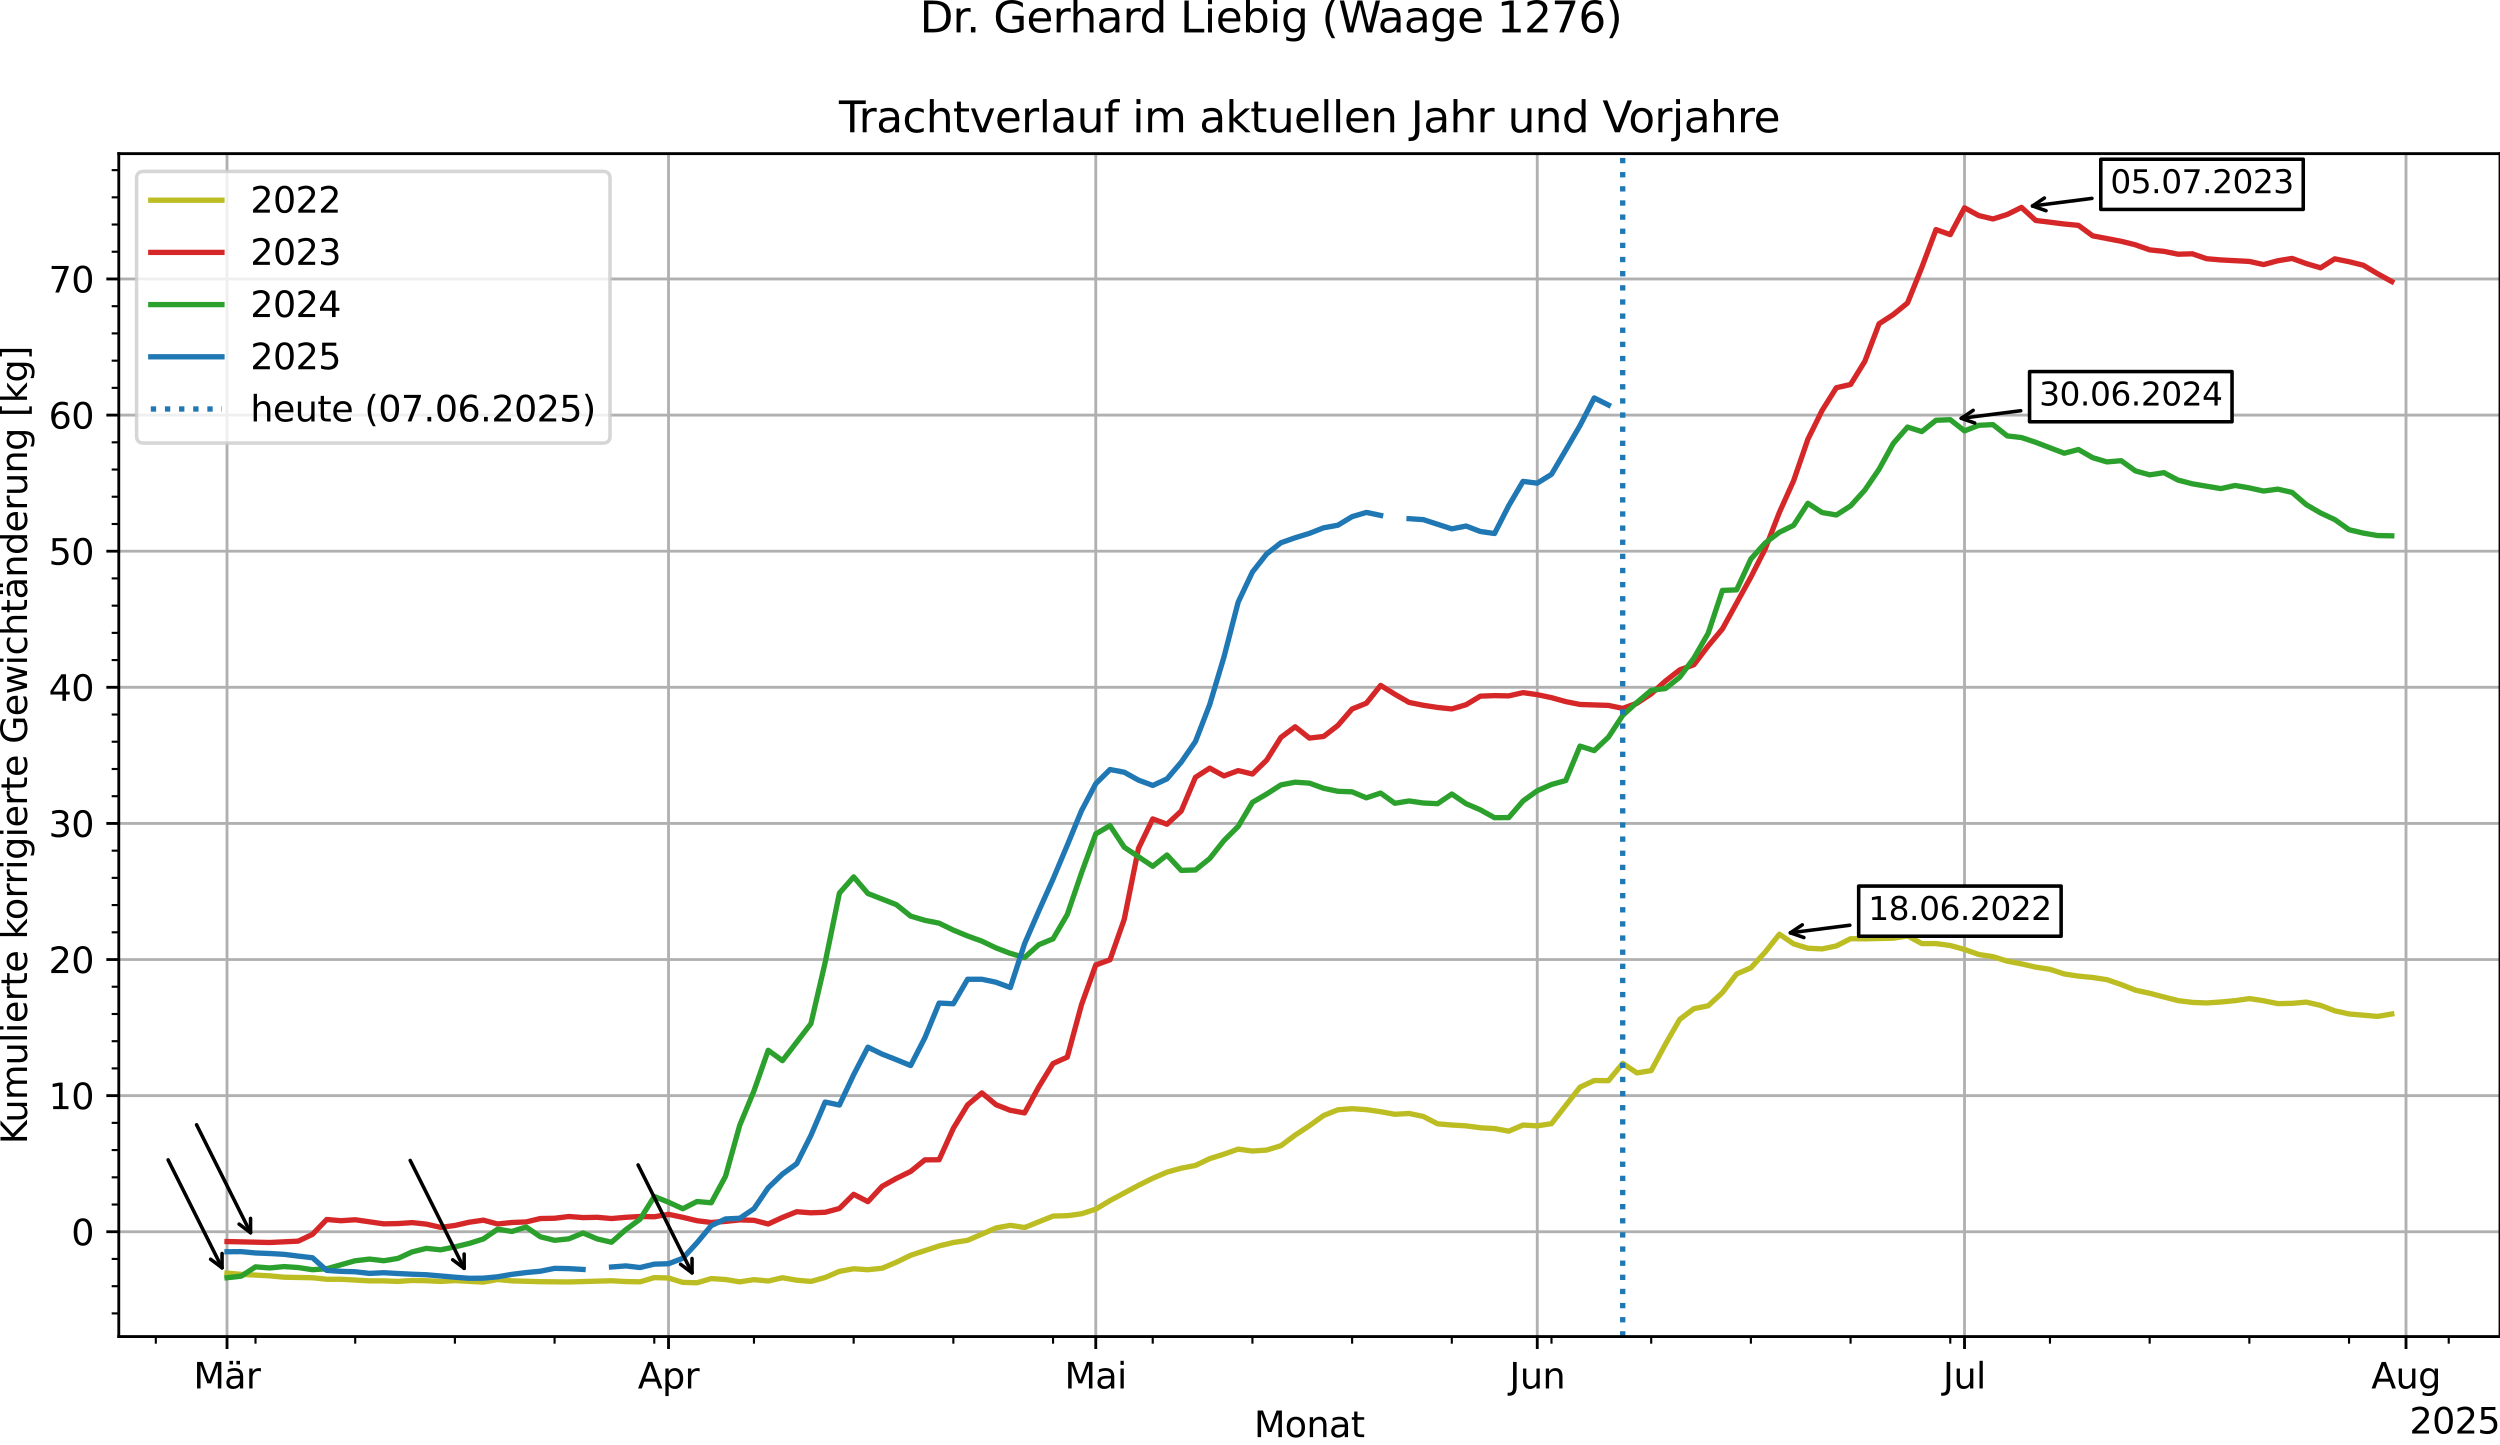 <?xml version="1.0" encoding="utf-8" standalone="no"?>
<!DOCTYPE svg PUBLIC "-//W3C//DTD SVG 1.1//EN"
  "http://www.w3.org/Graphics/SVG/1.1/DTD/svg11.dtd">
<svg xmlns:xlink="http://www.w3.org/1999/xlink" width="703.003pt" height="406.196pt" viewBox="0 0 703.003 406.196" xmlns="http://www.w3.org/2000/svg" version="1.1">
 <defs>
  <style type="text/css">*{stroke-linejoin: round; stroke-linecap: butt}</style>
 </defs>
 <g id="figure_1">
  <g id="patch_1">
   <path d="M 0 406.196 
L 703.003 406.196 
L 703.003 0 
L 0 0 
z
" style="fill: #ffffff"/>
  </g>
  <g id="axes_1">
   <g id="patch_2">
    <path d="M 33.403 375.84 
L 703.003 375.84 
L 703.003 43.2 
L 33.403 43.2 
z
" style="fill: #ffffff"/>
   </g>
   <g id="matplotlib.axis_1">
    <g id="xtick_1">
     <g id="line2d_1">
      <path d="M 63.839 375.84 
L 63.839 43.2 
" clip-path="url(#p74f45d2c63)" style="fill: none; stroke: #b0b0b0; stroke-width: 0.8; stroke-linecap: square"/>
     </g>
     <g id="line2d_2">
      <defs>
       <path id="m92b17d0806" d="M 0 0 
L 0 3.5 
" style="stroke: #000000; stroke-width: 0.8"/>
      </defs>
      <g>
       <use xlink:href="#m92b17d0806" x="63.839" y="375.84" style="stroke: #000000; stroke-width: 0.8"/>
      </g>
     </g>
     <g id="text_1">
      <!-- Mär -->
      <g transform="translate(54.406 390.438) scale(0.1 -0.1)">
       <defs>
        <path id="DejaVuSans-4d" d="M 628 4666 
L 1569 4666 
L 2759 1491 
L 3956 4666 
L 4897 4666 
L 4897 0 
L 4281 0 
L 4281 4097 
L 3078 897 
L 2444 897 
L 1241 4097 
L 1241 0 
L 628 0 
L 628 4666 
z
" transform="scale(0.016)"/>
        <path id="DejaVuSans-e4" d="M 2194 1759 
Q 1497 1759 1228 1600 
Q 959 1441 959 1056 
Q 959 750 1161 570 
Q 1363 391 1709 391 
Q 2188 391 2477 730 
Q 2766 1069 2766 1631 
L 2766 1759 
L 2194 1759 
z
M 3341 1997 
L 3341 0 
L 2766 0 
L 2766 531 
Q 2569 213 2275 61 
Q 1981 -91 1556 -91 
Q 1019 -91 701 211 
Q 384 513 384 1019 
Q 384 1609 779 1909 
Q 1175 2209 1959 2209 
L 2766 2209 
L 2766 2266 
Q 2766 2663 2505 2880 
Q 2244 3097 1772 3097 
Q 1472 3097 1187 3025 
Q 903 2953 641 2809 
L 641 3341 
Q 956 3463 1253 3523 
Q 1550 3584 1831 3584 
Q 2591 3584 2966 3190 
Q 3341 2797 3341 1997 
z
M 2150 4850 
L 2784 4850 
L 2784 4219 
L 2150 4219 
L 2150 4850 
z
M 928 4850 
L 1562 4850 
L 1562 4219 
L 928 4219 
L 928 4850 
z
" transform="scale(0.016)"/>
        <path id="DejaVuSans-72" d="M 2631 2963 
Q 2534 3019 2420 3045 
Q 2306 3072 2169 3072 
Q 1681 3072 1420 2755 
Q 1159 2438 1159 1844 
L 1159 0 
L 581 0 
L 581 3500 
L 1159 3500 
L 1159 2956 
Q 1341 3275 1631 3429 
Q 1922 3584 2338 3584 
Q 2397 3584 2469 3576 
Q 2541 3569 2628 3553 
L 2631 2963 
z
" transform="scale(0.016)"/>
       </defs>
       <use xlink:href="#DejaVuSans-4d"/>
       <use xlink:href="#DejaVuSans-e4" transform="translate(86.279 0)"/>
       <use xlink:href="#DejaVuSans-72" transform="translate(147.559 0)"/>
      </g>
     </g>
    </g>
    <g id="xtick_2">
     <g id="line2d_3">
      <path d="M 187.988 375.84 
L 187.988 43.2 
" clip-path="url(#p74f45d2c63)" style="fill: none; stroke: #b0b0b0; stroke-width: 0.8; stroke-linecap: square"/>
     </g>
     <g id="line2d_4">
      <g>
       <use xlink:href="#m92b17d0806" x="187.988" y="375.84" style="stroke: #000000; stroke-width: 0.8"/>
      </g>
     </g>
     <g id="text_2">
      <!-- Apr -->
      <g transform="translate(179.338 390.438) scale(0.1 -0.1)">
       <defs>
        <path id="DejaVuSans-41" d="M 2188 4044 
L 1331 1722 
L 3047 1722 
L 2188 4044 
z
M 1831 4666 
L 2547 4666 
L 4325 0 
L 3669 0 
L 3244 1197 
L 1141 1197 
L 716 0 
L 50 0 
L 1831 4666 
z
" transform="scale(0.016)"/>
        <path id="DejaVuSans-70" d="M 1159 525 
L 1159 -1331 
L 581 -1331 
L 581 3500 
L 1159 3500 
L 1159 2969 
Q 1341 3281 1617 3432 
Q 1894 3584 2278 3584 
Q 2916 3584 3314 3078 
Q 3713 2572 3713 1747 
Q 3713 922 3314 415 
Q 2916 -91 2278 -91 
Q 1894 -91 1617 61 
Q 1341 213 1159 525 
z
M 3116 1747 
Q 3116 2381 2855 2742 
Q 2594 3103 2138 3103 
Q 1681 3103 1420 2742 
Q 1159 2381 1159 1747 
Q 1159 1113 1420 752 
Q 1681 391 2138 391 
Q 2594 391 2855 752 
Q 3116 1113 3116 1747 
z
" transform="scale(0.016)"/>
       </defs>
       <use xlink:href="#DejaVuSans-41"/>
       <use xlink:href="#DejaVuSans-70" transform="translate(68.408 0)"/>
       <use xlink:href="#DejaVuSans-72" transform="translate(131.885 0)"/>
      </g>
     </g>
    </g>
    <g id="xtick_3">
     <g id="line2d_5">
      <path d="M 308.131 375.84 
L 308.131 43.2 
" clip-path="url(#p74f45d2c63)" style="fill: none; stroke: #b0b0b0; stroke-width: 0.8; stroke-linecap: square"/>
     </g>
     <g id="line2d_6">
      <g>
       <use xlink:href="#m92b17d0806" x="308.131" y="375.84" style="stroke: #000000; stroke-width: 0.8"/>
      </g>
     </g>
     <g id="text_3">
      <!-- Mai -->
      <g transform="translate(299.364 390.438) scale(0.1 -0.1)">
       <defs>
        <path id="DejaVuSans-61" d="M 2194 1759 
Q 1497 1759 1228 1600 
Q 959 1441 959 1056 
Q 959 750 1161 570 
Q 1363 391 1709 391 
Q 2188 391 2477 730 
Q 2766 1069 2766 1631 
L 2766 1759 
L 2194 1759 
z
M 3341 1997 
L 3341 0 
L 2766 0 
L 2766 531 
Q 2569 213 2275 61 
Q 1981 -91 1556 -91 
Q 1019 -91 701 211 
Q 384 513 384 1019 
Q 384 1609 779 1909 
Q 1175 2209 1959 2209 
L 2766 2209 
L 2766 2266 
Q 2766 2663 2505 2880 
Q 2244 3097 1772 3097 
Q 1472 3097 1187 3025 
Q 903 2953 641 2809 
L 641 3341 
Q 956 3463 1253 3523 
Q 1550 3584 1831 3584 
Q 2591 3584 2966 3190 
Q 3341 2797 3341 1997 
z
" transform="scale(0.016)"/>
        <path id="DejaVuSans-69" d="M 603 3500 
L 1178 3500 
L 1178 0 
L 603 0 
L 603 3500 
z
M 603 4863 
L 1178 4863 
L 1178 4134 
L 603 4134 
L 603 4863 
z
" transform="scale(0.016)"/>
       </defs>
       <use xlink:href="#DejaVuSans-4d"/>
       <use xlink:href="#DejaVuSans-61" transform="translate(86.279 0)"/>
       <use xlink:href="#DejaVuSans-69" transform="translate(147.559 0)"/>
      </g>
     </g>
    </g>
    <g id="xtick_4">
     <g id="line2d_7">
      <path d="M 432.28 375.84 
L 432.28 43.2 
" clip-path="url(#p74f45d2c63)" style="fill: none; stroke: #b0b0b0; stroke-width: 0.8; stroke-linecap: square"/>
     </g>
     <g id="line2d_8">
      <g>
       <use xlink:href="#m92b17d0806" x="432.28" y="375.84" style="stroke: #000000; stroke-width: 0.8"/>
      </g>
     </g>
     <g id="text_4">
      <!-- Jun -->
      <g transform="translate(424.467 390.438) scale(0.1 -0.1)">
       <defs>
        <path id="DejaVuSans-4a" d="M 628 4666 
L 1259 4666 
L 1259 325 
Q 1259 -519 939 -900 
Q 619 -1281 -91 -1281 
L -331 -1281 
L -331 -750 
L -134 -750 
Q 284 -750 456 -515 
Q 628 -281 628 325 
L 628 4666 
z
" transform="scale(0.016)"/>
        <path id="DejaVuSans-75" d="M 544 1381 
L 544 3500 
L 1119 3500 
L 1119 1403 
Q 1119 906 1312 657 
Q 1506 409 1894 409 
Q 2359 409 2629 706 
Q 2900 1003 2900 1516 
L 2900 3500 
L 3475 3500 
L 3475 0 
L 2900 0 
L 2900 538 
Q 2691 219 2414 64 
Q 2138 -91 1772 -91 
Q 1169 -91 856 284 
Q 544 659 544 1381 
z
M 1991 3584 
L 1991 3584 
z
" transform="scale(0.016)"/>
        <path id="DejaVuSans-6e" d="M 3513 2113 
L 3513 0 
L 2938 0 
L 2938 2094 
Q 2938 2591 2744 2837 
Q 2550 3084 2163 3084 
Q 1697 3084 1428 2787 
Q 1159 2491 1159 1978 
L 1159 0 
L 581 0 
L 581 3500 
L 1159 3500 
L 1159 2956 
Q 1366 3272 1645 3428 
Q 1925 3584 2291 3584 
Q 2894 3584 3203 3211 
Q 3513 2838 3513 2113 
z
" transform="scale(0.016)"/>
       </defs>
       <use xlink:href="#DejaVuSans-4a"/>
       <use xlink:href="#DejaVuSans-75" transform="translate(29.492 0)"/>
       <use xlink:href="#DejaVuSans-6e" transform="translate(92.871 0)"/>
      </g>
     </g>
    </g>
    <g id="xtick_5">
     <g id="line2d_9">
      <path d="M 552.423 375.84 
L 552.423 43.2 
" clip-path="url(#p74f45d2c63)" style="fill: none; stroke: #b0b0b0; stroke-width: 0.8; stroke-linecap: square"/>
     </g>
     <g id="line2d_10">
      <g>
       <use xlink:href="#m92b17d0806" x="552.423" y="375.84" style="stroke: #000000; stroke-width: 0.8"/>
      </g>
     </g>
     <g id="text_5">
      <!-- Jul -->
      <g transform="translate(546.39 390.438) scale(0.1 -0.1)">
       <defs>
        <path id="DejaVuSans-6c" d="M 603 4863 
L 1178 4863 
L 1178 0 
L 603 0 
L 603 4863 
z
" transform="scale(0.016)"/>
       </defs>
       <use xlink:href="#DejaVuSans-4a"/>
       <use xlink:href="#DejaVuSans-75" transform="translate(29.492 0)"/>
       <use xlink:href="#DejaVuSans-6c" transform="translate(92.871 0)"/>
      </g>
     </g>
    </g>
    <g id="xtick_6">
     <g id="line2d_11">
      <path d="M 676.572 375.84 
L 676.572 43.2 
" clip-path="url(#p74f45d2c63)" style="fill: none; stroke: #b0b0b0; stroke-width: 0.8; stroke-linecap: square"/>
     </g>
     <g id="line2d_12">
      <g>
       <use xlink:href="#m92b17d0806" x="676.572" y="375.84" style="stroke: #000000; stroke-width: 0.8"/>
      </g>
     </g>
     <g id="text_6">
      <!-- Aug -->
      <g transform="translate(666.808 390.438) scale(0.1 -0.1)">
       <defs>
        <path id="DejaVuSans-67" d="M 2906 1791 
Q 2906 2416 2648 2759 
Q 2391 3103 1925 3103 
Q 1463 3103 1205 2759 
Q 947 2416 947 1791 
Q 947 1169 1205 825 
Q 1463 481 1925 481 
Q 2391 481 2648 825 
Q 2906 1169 2906 1791 
z
M 3481 434 
Q 3481 -459 3084 -895 
Q 2688 -1331 1869 -1331 
Q 1566 -1331 1297 -1286 
Q 1028 -1241 775 -1147 
L 775 -588 
Q 1028 -725 1275 -790 
Q 1522 -856 1778 -856 
Q 2344 -856 2625 -561 
Q 2906 -266 2906 331 
L 2906 616 
Q 2728 306 2450 153 
Q 2172 0 1784 0 
Q 1141 0 747 490 
Q 353 981 353 1791 
Q 353 2603 747 3093 
Q 1141 3584 1784 3584 
Q 2172 3584 2450 3431 
Q 2728 3278 2906 2969 
L 2906 3500 
L 3481 3500 
L 3481 434 
z
" transform="scale(0.016)"/>
       </defs>
       <use xlink:href="#DejaVuSans-41"/>
       <use xlink:href="#DejaVuSans-75" transform="translate(68.408 0)"/>
       <use xlink:href="#DejaVuSans-67" transform="translate(131.787 0)"/>
      </g>
     </g>
    </g>
    <g id="xtick_7">
     <g id="line2d_13">
      <defs>
       <path id="m49ddd1d842" d="M 0 0 
L 0 2 
" style="stroke: #000000; stroke-width: 0.6"/>
      </defs>
      <g>
       <use xlink:href="#m49ddd1d842" x="43.816" y="375.84" style="stroke: #000000; stroke-width: 0.6"/>
      </g>
     </g>
    </g>
    <g id="xtick_8">
     <g id="line2d_14">
      <g>
       <use xlink:href="#m49ddd1d842" x="71.849" y="375.84" style="stroke: #000000; stroke-width: 0.6"/>
      </g>
     </g>
    </g>
    <g id="xtick_9">
     <g id="line2d_15">
      <g>
       <use xlink:href="#m49ddd1d842" x="99.883" y="375.84" style="stroke: #000000; stroke-width: 0.6"/>
      </g>
     </g>
    </g>
    <g id="xtick_10">
     <g id="line2d_16">
      <g>
       <use xlink:href="#m49ddd1d842" x="127.916" y="375.84" style="stroke: #000000; stroke-width: 0.6"/>
      </g>
     </g>
    </g>
    <g id="xtick_11">
     <g id="line2d_17">
      <g>
       <use xlink:href="#m49ddd1d842" x="155.95" y="375.84" style="stroke: #000000; stroke-width: 0.6"/>
      </g>
     </g>
    </g>
    <g id="xtick_12">
     <g id="line2d_18">
      <g>
       <use xlink:href="#m49ddd1d842" x="183.983" y="375.84" style="stroke: #000000; stroke-width: 0.6"/>
      </g>
     </g>
    </g>
    <g id="xtick_13">
     <g id="line2d_19">
      <g>
       <use xlink:href="#m49ddd1d842" x="212.017" y="375.84" style="stroke: #000000; stroke-width: 0.6"/>
      </g>
     </g>
    </g>
    <g id="xtick_14">
     <g id="line2d_20">
      <g>
       <use xlink:href="#m49ddd1d842" x="240.05" y="375.84" style="stroke: #000000; stroke-width: 0.6"/>
      </g>
     </g>
    </g>
    <g id="xtick_15">
     <g id="line2d_21">
      <g>
       <use xlink:href="#m49ddd1d842" x="268.084" y="375.84" style="stroke: #000000; stroke-width: 0.6"/>
      </g>
     </g>
    </g>
    <g id="xtick_16">
     <g id="line2d_22">
      <g>
       <use xlink:href="#m49ddd1d842" x="296.117" y="375.84" style="stroke: #000000; stroke-width: 0.6"/>
      </g>
     </g>
    </g>
    <g id="xtick_17">
     <g id="line2d_23">
      <g>
       <use xlink:href="#m49ddd1d842" x="324.15" y="375.84" style="stroke: #000000; stroke-width: 0.6"/>
      </g>
     </g>
    </g>
    <g id="xtick_18">
     <g id="line2d_24">
      <g>
       <use xlink:href="#m49ddd1d842" x="352.184" y="375.84" style="stroke: #000000; stroke-width: 0.6"/>
      </g>
     </g>
    </g>
    <g id="xtick_19">
     <g id="line2d_25">
      <g>
       <use xlink:href="#m49ddd1d842" x="380.217" y="375.84" style="stroke: #000000; stroke-width: 0.6"/>
      </g>
     </g>
    </g>
    <g id="xtick_20">
     <g id="line2d_26">
      <g>
       <use xlink:href="#m49ddd1d842" x="408.251" y="375.84" style="stroke: #000000; stroke-width: 0.6"/>
      </g>
     </g>
    </g>
    <g id="xtick_21">
     <g id="line2d_27">
      <g>
       <use xlink:href="#m49ddd1d842" x="436.284" y="375.84" style="stroke: #000000; stroke-width: 0.6"/>
      </g>
     </g>
    </g>
    <g id="xtick_22">
     <g id="line2d_28">
      <g>
       <use xlink:href="#m49ddd1d842" x="464.318" y="375.84" style="stroke: #000000; stroke-width: 0.6"/>
      </g>
     </g>
    </g>
    <g id="xtick_23">
     <g id="line2d_29">
      <g>
       <use xlink:href="#m49ddd1d842" x="492.351" y="375.84" style="stroke: #000000; stroke-width: 0.6"/>
      </g>
     </g>
    </g>
    <g id="xtick_24">
     <g id="line2d_30">
      <g>
       <use xlink:href="#m49ddd1d842" x="520.385" y="375.84" style="stroke: #000000; stroke-width: 0.6"/>
      </g>
     </g>
    </g>
    <g id="xtick_25">
     <g id="line2d_31">
      <g>
       <use xlink:href="#m49ddd1d842" x="548.418" y="375.84" style="stroke: #000000; stroke-width: 0.6"/>
      </g>
     </g>
    </g>
    <g id="xtick_26">
     <g id="line2d_32">
      <g>
       <use xlink:href="#m49ddd1d842" x="576.452" y="375.84" style="stroke: #000000; stroke-width: 0.6"/>
      </g>
     </g>
    </g>
    <g id="xtick_27">
     <g id="line2d_33">
      <g>
       <use xlink:href="#m49ddd1d842" x="604.485" y="375.84" style="stroke: #000000; stroke-width: 0.6"/>
      </g>
     </g>
    </g>
    <g id="xtick_28">
     <g id="line2d_34">
      <g>
       <use xlink:href="#m49ddd1d842" x="632.519" y="375.84" style="stroke: #000000; stroke-width: 0.6"/>
      </g>
     </g>
    </g>
    <g id="xtick_29">
     <g id="line2d_35">
      <g>
       <use xlink:href="#m49ddd1d842" x="660.552" y="375.84" style="stroke: #000000; stroke-width: 0.6"/>
      </g>
     </g>
    </g>
    <g id="xtick_30">
     <g id="line2d_36">
      <g>
       <use xlink:href="#m49ddd1d842" x="688.586" y="375.84" style="stroke: #000000; stroke-width: 0.6"/>
      </g>
     </g>
    </g>
    <g id="text_7">
     <!-- Monat -->
     <g transform="translate(352.637 404.117) scale(0.1 -0.1)">
      <defs>
       <path id="DejaVuSans-6f" d="M 1959 3097 
Q 1497 3097 1228 2736 
Q 959 2375 959 1747 
Q 959 1119 1226 758 
Q 1494 397 1959 397 
Q 2419 397 2687 759 
Q 2956 1122 2956 1747 
Q 2956 2369 2687 2733 
Q 2419 3097 1959 3097 
z
M 1959 3584 
Q 2709 3584 3137 3096 
Q 3566 2609 3566 1747 
Q 3566 888 3137 398 
Q 2709 -91 1959 -91 
Q 1206 -91 779 398 
Q 353 888 353 1747 
Q 353 2609 779 3096 
Q 1206 3584 1959 3584 
z
" transform="scale(0.016)"/>
       <path id="DejaVuSans-74" d="M 1172 4494 
L 1172 3500 
L 2356 3500 
L 2356 3053 
L 1172 3053 
L 1172 1153 
Q 1172 725 1289 603 
Q 1406 481 1766 481 
L 2356 481 
L 2356 0 
L 1766 0 
Q 1100 0 847 248 
Q 594 497 594 1153 
L 594 3053 
L 172 3053 
L 172 3500 
L 594 3500 
L 594 4494 
L 1172 4494 
z
" transform="scale(0.016)"/>
      </defs>
      <use xlink:href="#DejaVuSans-4d"/>
      <use xlink:href="#DejaVuSans-6f" transform="translate(86.279 0)"/>
      <use xlink:href="#DejaVuSans-6e" transform="translate(147.461 0)"/>
      <use xlink:href="#DejaVuSans-61" transform="translate(210.84 0)"/>
      <use xlink:href="#DejaVuSans-74" transform="translate(272.119 0)"/>
     </g>
    </g>
    <g id="text_8">
     <!-- 2025 -->
     <g transform="translate(677.553 403.117) scale(0.1 -0.1)">
      <defs>
       <path id="DejaVuSans-32" d="M 1228 531 
L 3431 531 
L 3431 0 
L 469 0 
L 469 531 
Q 828 903 1448 1529 
Q 2069 2156 2228 2338 
Q 2531 2678 2651 2914 
Q 2772 3150 2772 3378 
Q 2772 3750 2511 3984 
Q 2250 4219 1831 4219 
Q 1534 4219 1204 4116 
Q 875 4013 500 3803 
L 500 4441 
Q 881 4594 1212 4672 
Q 1544 4750 1819 4750 
Q 2544 4750 2975 4387 
Q 3406 4025 3406 3419 
Q 3406 3131 3298 2873 
Q 3191 2616 2906 2266 
Q 2828 2175 2409 1742 
Q 1991 1309 1228 531 
z
" transform="scale(0.016)"/>
       <path id="DejaVuSans-30" d="M 2034 4250 
Q 1547 4250 1301 3770 
Q 1056 3291 1056 2328 
Q 1056 1369 1301 889 
Q 1547 409 2034 409 
Q 2525 409 2770 889 
Q 3016 1369 3016 2328 
Q 3016 3291 2770 3770 
Q 2525 4250 2034 4250 
z
M 2034 4750 
Q 2819 4750 3233 4129 
Q 3647 3509 3647 2328 
Q 3647 1150 3233 529 
Q 2819 -91 2034 -91 
Q 1250 -91 836 529 
Q 422 1150 422 2328 
Q 422 3509 836 4129 
Q 1250 4750 2034 4750 
z
" transform="scale(0.016)"/>
       <path id="DejaVuSans-35" d="M 691 4666 
L 3169 4666 
L 3169 4134 
L 1269 4134 
L 1269 2991 
Q 1406 3038 1543 3061 
Q 1681 3084 1819 3084 
Q 2600 3084 3056 2656 
Q 3513 2228 3513 1497 
Q 3513 744 3044 326 
Q 2575 -91 1722 -91 
Q 1428 -91 1123 -41 
Q 819 9 494 109 
L 494 744 
Q 775 591 1075 516 
Q 1375 441 1709 441 
Q 2250 441 2565 725 
Q 2881 1009 2881 1497 
Q 2881 1984 2565 2268 
Q 2250 2553 1709 2553 
Q 1456 2553 1204 2497 
Q 953 2441 691 2322 
L 691 4666 
z
" transform="scale(0.016)"/>
      </defs>
      <use xlink:href="#DejaVuSans-32"/>
      <use xlink:href="#DejaVuSans-30" transform="translate(63.623 0)"/>
      <use xlink:href="#DejaVuSans-32" transform="translate(127.246 0)"/>
      <use xlink:href="#DejaVuSans-35" transform="translate(190.869 0)"/>
     </g>
    </g>
   </g>
   <g id="matplotlib.axis_2">
    <g id="ytick_1">
     <g id="line2d_37">
      <path d="M 33.403 346.367 
L 703.003 346.367 
" clip-path="url(#p74f45d2c63)" style="fill: none; stroke: #b0b0b0; stroke-width: 0.8; stroke-linecap: square"/>
     </g>
     <g id="line2d_38">
      <defs>
       <path id="m4e2cb574e0" d="M 0 0 
L -3.5 0 
" style="stroke: #000000; stroke-width: 0.8"/>
      </defs>
      <g>
       <use xlink:href="#m4e2cb574e0" x="33.403" y="346.367" style="stroke: #000000; stroke-width: 0.8"/>
      </g>
     </g>
     <g id="text_9">
      <!-- 0 -->
      <g transform="translate(20.041 350.167) scale(0.1 -0.1)">
       <use xlink:href="#DejaVuSans-30"/>
      </g>
     </g>
    </g>
    <g id="ytick_2">
     <g id="line2d_39">
      <path d="M 33.403 308.094 
L 703.003 308.094 
" clip-path="url(#p74f45d2c63)" style="fill: none; stroke: #b0b0b0; stroke-width: 0.8; stroke-linecap: square"/>
     </g>
     <g id="line2d_40">
      <g>
       <use xlink:href="#m4e2cb574e0" x="33.403" y="308.094" style="stroke: #000000; stroke-width: 0.8"/>
      </g>
     </g>
     <g id="text_10">
      <!-- 10 -->
      <g transform="translate(13.678 311.893) scale(0.1 -0.1)">
       <defs>
        <path id="DejaVuSans-31" d="M 794 531 
L 1825 531 
L 1825 4091 
L 703 3866 
L 703 4441 
L 1819 4666 
L 2450 4666 
L 2450 531 
L 3481 531 
L 3481 0 
L 794 0 
L 794 531 
z
" transform="scale(0.016)"/>
       </defs>
       <use xlink:href="#DejaVuSans-31"/>
       <use xlink:href="#DejaVuSans-30" transform="translate(63.623 0)"/>
      </g>
     </g>
    </g>
    <g id="ytick_3">
     <g id="line2d_41">
      <path d="M 33.403 269.82 
L 703.003 269.82 
" clip-path="url(#p74f45d2c63)" style="fill: none; stroke: #b0b0b0; stroke-width: 0.8; stroke-linecap: square"/>
     </g>
     <g id="line2d_42">
      <g>
       <use xlink:href="#m4e2cb574e0" x="33.403" y="269.82" style="stroke: #000000; stroke-width: 0.8"/>
      </g>
     </g>
     <g id="text_11">
      <!-- 20 -->
      <g transform="translate(13.678 273.619) scale(0.1 -0.1)">
       <use xlink:href="#DejaVuSans-32"/>
       <use xlink:href="#DejaVuSans-30" transform="translate(63.623 0)"/>
      </g>
     </g>
    </g>
    <g id="ytick_4">
     <g id="line2d_43">
      <path d="M 33.403 231.546 
L 703.003 231.546 
" clip-path="url(#p74f45d2c63)" style="fill: none; stroke: #b0b0b0; stroke-width: 0.8; stroke-linecap: square"/>
     </g>
     <g id="line2d_44">
      <g>
       <use xlink:href="#m4e2cb574e0" x="33.403" y="231.546" style="stroke: #000000; stroke-width: 0.8"/>
      </g>
     </g>
     <g id="text_12">
      <!-- 30 -->
      <g transform="translate(13.678 235.346) scale(0.1 -0.1)">
       <defs>
        <path id="DejaVuSans-33" d="M 2597 2516 
Q 3050 2419 3304 2112 
Q 3559 1806 3559 1356 
Q 3559 666 3084 287 
Q 2609 -91 1734 -91 
Q 1441 -91 1130 -33 
Q 819 25 488 141 
L 488 750 
Q 750 597 1062 519 
Q 1375 441 1716 441 
Q 2309 441 2620 675 
Q 2931 909 2931 1356 
Q 2931 1769 2642 2001 
Q 2353 2234 1838 2234 
L 1294 2234 
L 1294 2753 
L 1863 2753 
Q 2328 2753 2575 2939 
Q 2822 3125 2822 3475 
Q 2822 3834 2567 4026 
Q 2313 4219 1838 4219 
Q 1578 4219 1281 4162 
Q 984 4106 628 3988 
L 628 4550 
Q 988 4650 1302 4700 
Q 1616 4750 1894 4750 
Q 2613 4750 3031 4423 
Q 3450 4097 3450 3541 
Q 3450 3153 3228 2886 
Q 3006 2619 2597 2516 
z
" transform="scale(0.016)"/>
       </defs>
       <use xlink:href="#DejaVuSans-33"/>
       <use xlink:href="#DejaVuSans-30" transform="translate(63.623 0)"/>
      </g>
     </g>
    </g>
    <g id="ytick_5">
     <g id="line2d_45">
      <path d="M 33.403 193.273 
L 703.003 193.273 
" clip-path="url(#p74f45d2c63)" style="fill: none; stroke: #b0b0b0; stroke-width: 0.8; stroke-linecap: square"/>
     </g>
     <g id="line2d_46">
      <g>
       <use xlink:href="#m4e2cb574e0" x="33.403" y="193.273" style="stroke: #000000; stroke-width: 0.8"/>
      </g>
     </g>
     <g id="text_13">
      <!-- 40 -->
      <g transform="translate(13.678 197.072) scale(0.1 -0.1)">
       <defs>
        <path id="DejaVuSans-34" d="M 2419 4116 
L 825 1625 
L 2419 1625 
L 2419 4116 
z
M 2253 4666 
L 3047 4666 
L 3047 1625 
L 3713 1625 
L 3713 1100 
L 3047 1100 
L 3047 0 
L 2419 0 
L 2419 1100 
L 313 1100 
L 313 1709 
L 2253 4666 
z
" transform="scale(0.016)"/>
       </defs>
       <use xlink:href="#DejaVuSans-34"/>
       <use xlink:href="#DejaVuSans-30" transform="translate(63.623 0)"/>
      </g>
     </g>
    </g>
    <g id="ytick_6">
     <g id="line2d_47">
      <path d="M 33.403 154.999 
L 703.003 154.999 
" clip-path="url(#p74f45d2c63)" style="fill: none; stroke: #b0b0b0; stroke-width: 0.8; stroke-linecap: square"/>
     </g>
     <g id="line2d_48">
      <g>
       <use xlink:href="#m4e2cb574e0" x="33.403" y="154.999" style="stroke: #000000; stroke-width: 0.8"/>
      </g>
     </g>
     <g id="text_14">
      <!-- 50 -->
      <g transform="translate(13.678 158.798) scale(0.1 -0.1)">
       <use xlink:href="#DejaVuSans-35"/>
       <use xlink:href="#DejaVuSans-30" transform="translate(63.623 0)"/>
      </g>
     </g>
    </g>
    <g id="ytick_7">
     <g id="line2d_49">
      <path d="M 33.403 116.726 
L 703.003 116.726 
" clip-path="url(#p74f45d2c63)" style="fill: none; stroke: #b0b0b0; stroke-width: 0.8; stroke-linecap: square"/>
     </g>
     <g id="line2d_50">
      <g>
       <use xlink:href="#m4e2cb574e0" x="33.403" y="116.726" style="stroke: #000000; stroke-width: 0.8"/>
      </g>
     </g>
     <g id="text_15">
      <!-- 60 -->
      <g transform="translate(13.678 120.525) scale(0.1 -0.1)">
       <defs>
        <path id="DejaVuSans-36" d="M 2113 2584 
Q 1688 2584 1439 2293 
Q 1191 2003 1191 1497 
Q 1191 994 1439 701 
Q 1688 409 2113 409 
Q 2538 409 2786 701 
Q 3034 994 3034 1497 
Q 3034 2003 2786 2293 
Q 2538 2584 2113 2584 
z
M 3366 4563 
L 3366 3988 
Q 3128 4100 2886 4159 
Q 2644 4219 2406 4219 
Q 1781 4219 1451 3797 
Q 1122 3375 1075 2522 
Q 1259 2794 1537 2939 
Q 1816 3084 2150 3084 
Q 2853 3084 3261 2657 
Q 3669 2231 3669 1497 
Q 3669 778 3244 343 
Q 2819 -91 2113 -91 
Q 1303 -91 875 529 
Q 447 1150 447 2328 
Q 447 3434 972 4092 
Q 1497 4750 2381 4750 
Q 2619 4750 2861 4703 
Q 3103 4656 3366 4563 
z
" transform="scale(0.016)"/>
       </defs>
       <use xlink:href="#DejaVuSans-36"/>
       <use xlink:href="#DejaVuSans-30" transform="translate(63.623 0)"/>
      </g>
     </g>
    </g>
    <g id="ytick_8">
     <g id="line2d_51">
      <path d="M 33.403 78.452 
L 703.003 78.452 
" clip-path="url(#p74f45d2c63)" style="fill: none; stroke: #b0b0b0; stroke-width: 0.8; stroke-linecap: square"/>
     </g>
     <g id="line2d_52">
      <g>
       <use xlink:href="#m4e2cb574e0" x="33.403" y="78.452" style="stroke: #000000; stroke-width: 0.8"/>
      </g>
     </g>
     <g id="text_16">
      <!-- 70 -->
      <g transform="translate(13.678 82.251) scale(0.1 -0.1)">
       <defs>
        <path id="DejaVuSans-37" d="M 525 4666 
L 3525 4666 
L 3525 4397 
L 1831 0 
L 1172 0 
L 2766 4134 
L 525 4134 
L 525 4666 
z
" transform="scale(0.016)"/>
       </defs>
       <use xlink:href="#DejaVuSans-37"/>
       <use xlink:href="#DejaVuSans-30" transform="translate(63.623 0)"/>
      </g>
     </g>
    </g>
    <g id="ytick_9">
     <g id="line2d_53">
      <defs>
       <path id="m9c0ecaf9dc" d="M 0 0 
L -2 0 
" style="stroke: #000000; stroke-width: 0.6"/>
      </defs>
      <g>
       <use xlink:href="#m9c0ecaf9dc" x="33.403" y="369.332" style="stroke: #000000; stroke-width: 0.6"/>
      </g>
     </g>
    </g>
    <g id="ytick_10">
     <g id="line2d_54">
      <g>
       <use xlink:href="#m9c0ecaf9dc" x="33.403" y="361.677" style="stroke: #000000; stroke-width: 0.6"/>
      </g>
     </g>
    </g>
    <g id="ytick_11">
     <g id="line2d_55">
      <g>
       <use xlink:href="#m9c0ecaf9dc" x="33.403" y="354.022" style="stroke: #000000; stroke-width: 0.6"/>
      </g>
     </g>
    </g>
    <g id="ytick_12">
     <g id="line2d_56">
      <g>
       <use xlink:href="#m9c0ecaf9dc" x="33.403" y="338.713" style="stroke: #000000; stroke-width: 0.6"/>
      </g>
     </g>
    </g>
    <g id="ytick_13">
     <g id="line2d_57">
      <g>
       <use xlink:href="#m9c0ecaf9dc" x="33.403" y="331.058" style="stroke: #000000; stroke-width: 0.6"/>
      </g>
     </g>
    </g>
    <g id="ytick_14">
     <g id="line2d_58">
      <g>
       <use xlink:href="#m9c0ecaf9dc" x="33.403" y="323.403" style="stroke: #000000; stroke-width: 0.6"/>
      </g>
     </g>
    </g>
    <g id="ytick_15">
     <g id="line2d_59">
      <g>
       <use xlink:href="#m9c0ecaf9dc" x="33.403" y="315.748" style="stroke: #000000; stroke-width: 0.6"/>
      </g>
     </g>
    </g>
    <g id="ytick_16">
     <g id="line2d_60">
      <g>
       <use xlink:href="#m9c0ecaf9dc" x="33.403" y="300.439" style="stroke: #000000; stroke-width: 0.6"/>
      </g>
     </g>
    </g>
    <g id="ytick_17">
     <g id="line2d_61">
      <g>
       <use xlink:href="#m9c0ecaf9dc" x="33.403" y="292.784" style="stroke: #000000; stroke-width: 0.6"/>
      </g>
     </g>
    </g>
    <g id="ytick_18">
     <g id="line2d_62">
      <g>
       <use xlink:href="#m9c0ecaf9dc" x="33.403" y="285.13" style="stroke: #000000; stroke-width: 0.6"/>
      </g>
     </g>
    </g>
    <g id="ytick_19">
     <g id="line2d_63">
      <g>
       <use xlink:href="#m9c0ecaf9dc" x="33.403" y="277.475" style="stroke: #000000; stroke-width: 0.6"/>
      </g>
     </g>
    </g>
    <g id="ytick_20">
     <g id="line2d_64">
      <g>
       <use xlink:href="#m9c0ecaf9dc" x="33.403" y="262.165" style="stroke: #000000; stroke-width: 0.6"/>
      </g>
     </g>
    </g>
    <g id="ytick_21">
     <g id="line2d_65">
      <g>
       <use xlink:href="#m9c0ecaf9dc" x="33.403" y="254.511" style="stroke: #000000; stroke-width: 0.6"/>
      </g>
     </g>
    </g>
    <g id="ytick_22">
     <g id="line2d_66">
      <g>
       <use xlink:href="#m9c0ecaf9dc" x="33.403" y="246.856" style="stroke: #000000; stroke-width: 0.6"/>
      </g>
     </g>
    </g>
    <g id="ytick_23">
     <g id="line2d_67">
      <g>
       <use xlink:href="#m9c0ecaf9dc" x="33.403" y="239.201" style="stroke: #000000; stroke-width: 0.6"/>
      </g>
     </g>
    </g>
    <g id="ytick_24">
     <g id="line2d_68">
      <g>
       <use xlink:href="#m9c0ecaf9dc" x="33.403" y="223.892" style="stroke: #000000; stroke-width: 0.6"/>
      </g>
     </g>
    </g>
    <g id="ytick_25">
     <g id="line2d_69">
      <g>
       <use xlink:href="#m9c0ecaf9dc" x="33.403" y="216.237" style="stroke: #000000; stroke-width: 0.6"/>
      </g>
     </g>
    </g>
    <g id="ytick_26">
     <g id="line2d_70">
      <g>
       <use xlink:href="#m9c0ecaf9dc" x="33.403" y="208.582" style="stroke: #000000; stroke-width: 0.6"/>
      </g>
     </g>
    </g>
    <g id="ytick_27">
     <g id="line2d_71">
      <g>
       <use xlink:href="#m9c0ecaf9dc" x="33.403" y="200.928" style="stroke: #000000; stroke-width: 0.6"/>
      </g>
     </g>
    </g>
    <g id="ytick_28">
     <g id="line2d_72">
      <g>
       <use xlink:href="#m9c0ecaf9dc" x="33.403" y="185.618" style="stroke: #000000; stroke-width: 0.6"/>
      </g>
     </g>
    </g>
    <g id="ytick_29">
     <g id="line2d_73">
      <g>
       <use xlink:href="#m9c0ecaf9dc" x="33.403" y="177.963" style="stroke: #000000; stroke-width: 0.6"/>
      </g>
     </g>
    </g>
    <g id="ytick_30">
     <g id="line2d_74">
      <g>
       <use xlink:href="#m9c0ecaf9dc" x="33.403" y="170.309" style="stroke: #000000; stroke-width: 0.6"/>
      </g>
     </g>
    </g>
    <g id="ytick_31">
     <g id="line2d_75">
      <g>
       <use xlink:href="#m9c0ecaf9dc" x="33.403" y="162.654" style="stroke: #000000; stroke-width: 0.6"/>
      </g>
     </g>
    </g>
    <g id="ytick_32">
     <g id="line2d_76">
      <g>
       <use xlink:href="#m9c0ecaf9dc" x="33.403" y="147.344" style="stroke: #000000; stroke-width: 0.6"/>
      </g>
     </g>
    </g>
    <g id="ytick_33">
     <g id="line2d_77">
      <g>
       <use xlink:href="#m9c0ecaf9dc" x="33.403" y="139.69" style="stroke: #000000; stroke-width: 0.6"/>
      </g>
     </g>
    </g>
    <g id="ytick_34">
     <g id="line2d_78">
      <g>
       <use xlink:href="#m9c0ecaf9dc" x="33.403" y="132.035" style="stroke: #000000; stroke-width: 0.6"/>
      </g>
     </g>
    </g>
    <g id="ytick_35">
     <g id="line2d_79">
      <g>
       <use xlink:href="#m9c0ecaf9dc" x="33.403" y="124.38" style="stroke: #000000; stroke-width: 0.6"/>
      </g>
     </g>
    </g>
    <g id="ytick_36">
     <g id="line2d_80">
      <g>
       <use xlink:href="#m9c0ecaf9dc" x="33.403" y="109.071" style="stroke: #000000; stroke-width: 0.6"/>
      </g>
     </g>
    </g>
    <g id="ytick_37">
     <g id="line2d_81">
      <g>
       <use xlink:href="#m9c0ecaf9dc" x="33.403" y="101.416" style="stroke: #000000; stroke-width: 0.6"/>
      </g>
     </g>
    </g>
    <g id="ytick_38">
     <g id="line2d_82">
      <g>
       <use xlink:href="#m9c0ecaf9dc" x="33.403" y="93.761" style="stroke: #000000; stroke-width: 0.6"/>
      </g>
     </g>
    </g>
    <g id="ytick_39">
     <g id="line2d_83">
      <g>
       <use xlink:href="#m9c0ecaf9dc" x="33.403" y="86.107" style="stroke: #000000; stroke-width: 0.6"/>
      </g>
     </g>
    </g>
    <g id="ytick_40">
     <g id="line2d_84">
      <g>
       <use xlink:href="#m9c0ecaf9dc" x="33.403" y="70.797" style="stroke: #000000; stroke-width: 0.6"/>
      </g>
     </g>
    </g>
    <g id="ytick_41">
     <g id="line2d_85">
      <g>
       <use xlink:href="#m9c0ecaf9dc" x="33.403" y="63.142" style="stroke: #000000; stroke-width: 0.6"/>
      </g>
     </g>
    </g>
    <g id="ytick_42">
     <g id="line2d_86">
      <g>
       <use xlink:href="#m9c0ecaf9dc" x="33.403" y="55.488" style="stroke: #000000; stroke-width: 0.6"/>
      </g>
     </g>
    </g>
    <g id="ytick_43">
     <g id="line2d_87">
      <g>
       <use xlink:href="#m9c0ecaf9dc" x="33.403" y="47.833" style="stroke: #000000; stroke-width: 0.6"/>
      </g>
     </g>
    </g>
    <g id="text_17">
     <!-- Kumulierte korrigierte Gewichtänderung [kg] -->
     <g transform="translate(7.598 321.718) rotate(-90) scale(0.1 -0.1)">
      <defs>
       <path id="DejaVuSans-4b" d="M 628 4666 
L 1259 4666 
L 1259 2694 
L 3353 4666 
L 4166 4666 
L 1850 2491 
L 4331 0 
L 3500 0 
L 1259 2247 
L 1259 0 
L 628 0 
L 628 4666 
z
" transform="scale(0.016)"/>
       <path id="DejaVuSans-6d" d="M 3328 2828 
Q 3544 3216 3844 3400 
Q 4144 3584 4550 3584 
Q 5097 3584 5394 3201 
Q 5691 2819 5691 2113 
L 5691 0 
L 5113 0 
L 5113 2094 
Q 5113 2597 4934 2840 
Q 4756 3084 4391 3084 
Q 3944 3084 3684 2787 
Q 3425 2491 3425 1978 
L 3425 0 
L 2847 0 
L 2847 2094 
Q 2847 2600 2669 2842 
Q 2491 3084 2119 3084 
Q 1678 3084 1418 2786 
Q 1159 2488 1159 1978 
L 1159 0 
L 581 0 
L 581 3500 
L 1159 3500 
L 1159 2956 
Q 1356 3278 1631 3431 
Q 1906 3584 2284 3584 
Q 2666 3584 2933 3390 
Q 3200 3197 3328 2828 
z
" transform="scale(0.016)"/>
       <path id="DejaVuSans-65" d="M 3597 1894 
L 3597 1613 
L 953 1613 
Q 991 1019 1311 708 
Q 1631 397 2203 397 
Q 2534 397 2845 478 
Q 3156 559 3463 722 
L 3463 178 
Q 3153 47 2828 -22 
Q 2503 -91 2169 -91 
Q 1331 -91 842 396 
Q 353 884 353 1716 
Q 353 2575 817 3079 
Q 1281 3584 2069 3584 
Q 2775 3584 3186 3129 
Q 3597 2675 3597 1894 
z
M 3022 2063 
Q 3016 2534 2758 2815 
Q 2500 3097 2075 3097 
Q 1594 3097 1305 2825 
Q 1016 2553 972 2059 
L 3022 2063 
z
" transform="scale(0.016)"/>
       <path id="DejaVuSans-20" transform="scale(0.016)"/>
       <path id="DejaVuSans-6b" d="M 581 4863 
L 1159 4863 
L 1159 1991 
L 2875 3500 
L 3609 3500 
L 1753 1863 
L 3688 0 
L 2938 0 
L 1159 1709 
L 1159 0 
L 581 0 
L 581 4863 
z
" transform="scale(0.016)"/>
       <path id="DejaVuSans-47" d="M 3809 666 
L 3809 1919 
L 2778 1919 
L 2778 2438 
L 4434 2438 
L 4434 434 
Q 4069 175 3628 42 
Q 3188 -91 2688 -91 
Q 1594 -91 976 548 
Q 359 1188 359 2328 
Q 359 3472 976 4111 
Q 1594 4750 2688 4750 
Q 3144 4750 3555 4637 
Q 3966 4525 4313 4306 
L 4313 3634 
Q 3963 3931 3569 4081 
Q 3175 4231 2741 4231 
Q 1884 4231 1454 3753 
Q 1025 3275 1025 2328 
Q 1025 1384 1454 906 
Q 1884 428 2741 428 
Q 3075 428 3337 486 
Q 3600 544 3809 666 
z
" transform="scale(0.016)"/>
       <path id="DejaVuSans-77" d="M 269 3500 
L 844 3500 
L 1563 769 
L 2278 3500 
L 2956 3500 
L 3675 769 
L 4391 3500 
L 4966 3500 
L 4050 0 
L 3372 0 
L 2619 2869 
L 1863 0 
L 1184 0 
L 269 3500 
z
" transform="scale(0.016)"/>
       <path id="DejaVuSans-63" d="M 3122 3366 
L 3122 2828 
Q 2878 2963 2633 3030 
Q 2388 3097 2138 3097 
Q 1578 3097 1268 2742 
Q 959 2388 959 1747 
Q 959 1106 1268 751 
Q 1578 397 2138 397 
Q 2388 397 2633 464 
Q 2878 531 3122 666 
L 3122 134 
Q 2881 22 2623 -34 
Q 2366 -91 2075 -91 
Q 1284 -91 818 406 
Q 353 903 353 1747 
Q 353 2603 823 3093 
Q 1294 3584 2113 3584 
Q 2378 3584 2631 3529 
Q 2884 3475 3122 3366 
z
" transform="scale(0.016)"/>
       <path id="DejaVuSans-68" d="M 3513 2113 
L 3513 0 
L 2938 0 
L 2938 2094 
Q 2938 2591 2744 2837 
Q 2550 3084 2163 3084 
Q 1697 3084 1428 2787 
Q 1159 2491 1159 1978 
L 1159 0 
L 581 0 
L 581 4863 
L 1159 4863 
L 1159 2956 
Q 1366 3272 1645 3428 
Q 1925 3584 2291 3584 
Q 2894 3584 3203 3211 
Q 3513 2838 3513 2113 
z
" transform="scale(0.016)"/>
       <path id="DejaVuSans-64" d="M 2906 2969 
L 2906 4863 
L 3481 4863 
L 3481 0 
L 2906 0 
L 2906 525 
Q 2725 213 2448 61 
Q 2172 -91 1784 -91 
Q 1150 -91 751 415 
Q 353 922 353 1747 
Q 353 2572 751 3078 
Q 1150 3584 1784 3584 
Q 2172 3584 2448 3432 
Q 2725 3281 2906 2969 
z
M 947 1747 
Q 947 1113 1208 752 
Q 1469 391 1925 391 
Q 2381 391 2643 752 
Q 2906 1113 2906 1747 
Q 2906 2381 2643 2742 
Q 2381 3103 1925 3103 
Q 1469 3103 1208 2742 
Q 947 2381 947 1747 
z
" transform="scale(0.016)"/>
       <path id="DejaVuSans-5b" d="M 550 4863 
L 1875 4863 
L 1875 4416 
L 1125 4416 
L 1125 -397 
L 1875 -397 
L 1875 -844 
L 550 -844 
L 550 4863 
z
" transform="scale(0.016)"/>
       <path id="DejaVuSans-5d" d="M 1947 4863 
L 1947 -844 
L 622 -844 
L 622 -397 
L 1369 -397 
L 1369 4416 
L 622 4416 
L 622 4863 
L 1947 4863 
z
" transform="scale(0.016)"/>
      </defs>
      <use xlink:href="#DejaVuSans-4b"/>
      <use xlink:href="#DejaVuSans-75" transform="translate(60.576 0)"/>
      <use xlink:href="#DejaVuSans-6d" transform="translate(123.955 0)"/>
      <use xlink:href="#DejaVuSans-75" transform="translate(221.367 0)"/>
      <use xlink:href="#DejaVuSans-6c" transform="translate(284.746 0)"/>
      <use xlink:href="#DejaVuSans-69" transform="translate(312.529 0)"/>
      <use xlink:href="#DejaVuSans-65" transform="translate(340.312 0)"/>
      <use xlink:href="#DejaVuSans-72" transform="translate(401.836 0)"/>
      <use xlink:href="#DejaVuSans-74" transform="translate(442.949 0)"/>
      <use xlink:href="#DejaVuSans-65" transform="translate(482.158 0)"/>
      <use xlink:href="#DejaVuSans-20" transform="translate(543.682 0)"/>
      <use xlink:href="#DejaVuSans-6b" transform="translate(575.469 0)"/>
      <use xlink:href="#DejaVuSans-6f" transform="translate(629.754 0)"/>
      <use xlink:href="#DejaVuSans-72" transform="translate(690.936 0)"/>
      <use xlink:href="#DejaVuSans-72" transform="translate(730.299 0)"/>
      <use xlink:href="#DejaVuSans-69" transform="translate(771.412 0)"/>
      <use xlink:href="#DejaVuSans-67" transform="translate(799.195 0)"/>
      <use xlink:href="#DejaVuSans-69" transform="translate(862.672 0)"/>
      <use xlink:href="#DejaVuSans-65" transform="translate(890.455 0)"/>
      <use xlink:href="#DejaVuSans-72" transform="translate(951.979 0)"/>
      <use xlink:href="#DejaVuSans-74" transform="translate(993.092 0)"/>
      <use xlink:href="#DejaVuSans-65" transform="translate(1032.301 0)"/>
      <use xlink:href="#DejaVuSans-20" transform="translate(1093.824 0)"/>
      <use xlink:href="#DejaVuSans-47" transform="translate(1125.611 0)"/>
      <use xlink:href="#DejaVuSans-65" transform="translate(1203.102 0)"/>
      <use xlink:href="#DejaVuSans-77" transform="translate(1264.625 0)"/>
      <use xlink:href="#DejaVuSans-69" transform="translate(1346.412 0)"/>
      <use xlink:href="#DejaVuSans-63" transform="translate(1374.195 0)"/>
      <use xlink:href="#DejaVuSans-68" transform="translate(1429.176 0)"/>
      <use xlink:href="#DejaVuSans-74" transform="translate(1492.555 0)"/>
      <use xlink:href="#DejaVuSans-e4" transform="translate(1531.764 0)"/>
      <use xlink:href="#DejaVuSans-6e" transform="translate(1593.043 0)"/>
      <use xlink:href="#DejaVuSans-64" transform="translate(1656.422 0)"/>
      <use xlink:href="#DejaVuSans-65" transform="translate(1719.898 0)"/>
      <use xlink:href="#DejaVuSans-72" transform="translate(1781.422 0)"/>
      <use xlink:href="#DejaVuSans-75" transform="translate(1822.535 0)"/>
      <use xlink:href="#DejaVuSans-6e" transform="translate(1885.914 0)"/>
      <use xlink:href="#DejaVuSans-67" transform="translate(1949.293 0)"/>
      <use xlink:href="#DejaVuSans-20" transform="translate(2012.77 0)"/>
      <use xlink:href="#DejaVuSans-5b" transform="translate(2044.557 0)"/>
      <use xlink:href="#DejaVuSans-6b" transform="translate(2083.57 0)"/>
      <use xlink:href="#DejaVuSans-67" transform="translate(2141.48 0)"/>
      <use xlink:href="#DejaVuSans-5d" transform="translate(2204.957 0)"/>
     </g>
    </g>
   </g>
   <g id="line2d_88">
    <path d="M 63.839 358.003 
L 67.844 358.347 
L 75.854 358.768 
L 79.859 359.151 
L 87.868 359.304 
L 91.873 359.725 
L 95.878 359.725 
L 103.887 360.184 
L 107.892 360.184 
L 111.897 360.337 
L 115.902 360.069 
L 119.906 360.146 
L 123.911 360.337 
L 127.916 360.108 
L 135.926 360.529 
L 139.93 359.801 
L 143.935 360.184 
L 151.945 360.414 
L 159.954 360.49 
L 171.969 360.146 
L 175.973 360.376 
L 179.978 360.452 
L 183.983 359.266 
L 187.988 359.38 
L 191.993 360.605 
L 195.997 360.72 
L 200.002 359.534 
L 204.007 359.801 
L 208.012 360.452 
L 212.017 359.84 
L 216.021 360.222 
L 220.026 359.304 
L 224.031 359.993 
L 228.036 360.337 
L 232.04 359.227 
L 236.045 357.505 
L 240.05 356.778 
L 244.055 357.046 
L 248.06 356.625 
L 252.064 354.941 
L 256.069 352.989 
L 264.079 350.348 
L 268.084 349.391 
L 272.088 348.779 
L 280.098 345.296 
L 284.103 344.569 
L 288.107 345.181 
L 296.117 341.966 
L 300.122 341.851 
L 304.127 341.315 
L 308.131 340.014 
L 312.136 337.603 
L 320.146 333.316 
L 324.15 331.326 
L 328.155 329.604 
L 332.16 328.494 
L 336.165 327.728 
L 340.17 325.814 
L 344.174 324.551 
L 348.179 323.135 
L 352.184 323.671 
L 356.189 323.403 
L 360.194 322.178 
L 364.198 319.193 
L 368.203 316.552 
L 372.208 313.682 
L 376.213 312.074 
L 380.217 311.768 
L 384.222 312.036 
L 388.227 312.61 
L 392.232 313.337 
L 396.237 313.108 
L 400.241 313.95 
L 404.246 316.016 
L 408.251 316.361 
L 412.256 316.59 
L 416.261 317.126 
L 420.265 317.356 
L 424.27 318.083 
L 428.275 316.361 
L 432.28 316.59 
L 436.284 315.978 
L 444.294 305.721 
L 448.299 303.845 
L 452.304 303.884 
L 456.308 299.023 
L 460.313 301.702 
L 464.318 301.051 
L 468.323 293.626 
L 472.328 286.661 
L 476.332 283.637 
L 480.337 282.833 
L 484.342 279.121 
L 488.347 273.877 
L 492.351 272.155 
L 496.356 267.753 
L 500.361 262.701 
L 504.366 265.419 
L 508.371 266.643 
L 512.375 266.835 
L 516.38 265.993 
L 520.385 263.964 
L 524.39 264.003 
L 532.399 263.811 
L 536.404 263.161 
L 540.409 265.342 
L 544.414 265.342 
L 548.418 265.878 
L 552.423 266.988 
L 556.428 268.404 
L 560.433 269.016 
L 564.438 270.279 
L 568.442 271.045 
L 572.447 271.963 
L 576.452 272.576 
L 580.457 273.877 
L 584.461 274.489 
L 588.466 274.872 
L 592.471 275.485 
L 596.476 276.862 
L 600.481 278.432 
L 604.485 279.312 
L 612.495 281.379 
L 616.5 281.876 
L 620.505 282.029 
L 624.509 281.761 
L 628.514 281.379 
L 632.519 280.805 
L 636.524 281.417 
L 640.528 282.221 
L 644.533 282.144 
L 648.538 281.8 
L 652.543 282.718 
L 656.548 284.249 
L 660.552 285.13 
L 668.562 285.818 
L 672.567 285.13 
L 672.567 285.13 
" clip-path="url(#p74f45d2c63)" style="fill: none; stroke: #bcbd22; stroke-width: 1.5; stroke-linecap: square"/>
   </g>
   <g id="line2d_89">
    <path d="M 63.839 349.123 
L 75.854 349.391 
L 83.863 349.008 
L 87.868 347.095 
L 91.873 342.923 
L 95.878 343.267 
L 99.883 342.999 
L 107.892 344.148 
L 111.897 344.071 
L 115.902 343.803 
L 119.906 344.224 
L 123.911 345.143 
L 127.916 344.607 
L 131.921 343.688 
L 135.926 343.114 
L 139.93 344.186 
L 143.935 343.765 
L 147.94 343.612 
L 151.945 342.655 
L 155.95 342.578 
L 159.954 342.081 
L 163.959 342.387 
L 167.964 342.31 
L 171.969 342.655 
L 175.973 342.31 
L 179.978 342.081 
L 183.983 342.157 
L 187.988 341.468 
L 191.993 342.31 
L 195.997 343.267 
L 200.002 343.765 
L 204.007 343.459 
L 208.012 343.038 
L 212.017 343.152 
L 216.021 344.186 
L 220.026 342.349 
L 224.031 340.741 
L 228.036 341.047 
L 232.04 340.894 
L 236.045 339.823 
L 240.05 335.842 
L 244.055 337.909 
L 248.06 333.584 
L 252.064 331.364 
L 256.069 329.412 
L 260.074 326.159 
L 264.079 326.121 
L 268.084 317.279 
L 272.088 310.696 
L 276.093 307.328 
L 280.098 310.658 
L 284.103 312.227 
L 288.107 312.955 
L 292.112 305.606 
L 296.117 299.061 
L 300.122 297.262 
L 304.127 282.489 
L 308.131 271.351 
L 312.136 269.897 
L 316.141 258.491 
L 320.146 238.551 
L 324.15 230.283 
L 328.155 231.776 
L 332.16 228.064 
L 336.165 218.572 
L 340.17 216.007 
L 344.174 218.189 
L 348.179 216.696 
L 352.184 217.653 
L 356.189 213.749 
L 360.194 207.358 
L 364.198 204.372 
L 368.203 207.549 
L 372.208 207.09 
L 376.213 203.989 
L 380.217 199.358 
L 384.222 197.751 
L 388.227 192.737 
L 392.232 195.225 
L 396.237 197.521 
L 400.241 198.325 
L 404.246 198.937 
L 408.251 199.358 
L 412.256 198.172 
L 416.261 195.761 
L 420.265 195.608 
L 424.27 195.684 
L 428.275 194.766 
L 432.28 195.34 
L 436.284 196.182 
L 440.289 197.292 
L 444.294 198.095 
L 452.304 198.363 
L 456.308 199.205 
L 460.313 197.751 
L 464.318 195.11 
L 468.323 191.512 
L 472.328 188.374 
L 476.332 186.919 
L 480.337 181.638 
L 484.342 176.853 
L 492.351 162.271 
L 496.356 154.387 
L 500.361 144.091 
L 504.366 135.173 
L 508.371 123.538 
L 512.375 115.424 
L 516.38 109.033 
L 520.385 108.114 
L 524.39 101.607 
L 528.395 91.044 
L 532.399 88.441 
L 536.404 85.188 
L 540.409 75.199 
L 544.414 64.559 
L 548.418 65.975 
L 552.423 58.435 
L 556.428 60.616 
L 560.433 61.573 
L 564.438 60.31 
L 568.442 58.32 
L 572.447 61.994 
L 580.457 62.989 
L 584.461 63.372 
L 588.466 66.319 
L 596.476 67.85 
L 600.481 68.845 
L 604.485 70.261 
L 608.49 70.682 
L 612.495 71.486 
L 616.5 71.371 
L 620.505 72.749 
L 624.509 73.094 
L 632.519 73.515 
L 636.524 74.395 
L 640.528 73.323 
L 644.533 72.673 
L 648.538 74.127 
L 652.543 75.313 
L 656.548 72.787 
L 660.552 73.591 
L 664.557 74.586 
L 668.562 76.959 
L 672.567 79.179 
L 672.567 79.179 
" clip-path="url(#p74f45d2c63)" style="fill: none; stroke: #d62728; stroke-width: 1.5; stroke-linecap: square"/>
   </g>
   <g id="line2d_90">
    <path d="M 63.839 359.304 
L 67.844 358.845 
L 71.849 356.242 
L 75.854 356.548 
L 79.859 356.165 
L 83.863 356.433 
L 87.868 357.046 
L 91.873 356.778 
L 99.883 354.52 
L 103.887 354.06 
L 107.892 354.52 
L 111.897 353.869 
L 115.902 352.032 
L 119.906 351.037 
L 123.911 351.458 
L 127.916 350.616 
L 131.921 349.659 
L 135.926 348.396 
L 139.93 345.64 
L 143.935 346.291 
L 147.94 345.028 
L 151.945 347.784 
L 155.95 348.779 
L 159.954 348.358 
L 163.959 346.712 
L 167.964 348.396 
L 171.969 349.314 
L 175.973 345.793 
L 179.978 342.846 
L 183.983 336.455 
L 187.988 338.062 
L 191.993 339.899 
L 195.997 337.871 
L 200.002 338.215 
L 204.007 330.79 
L 208.012 316.437 
L 212.017 306.754 
L 216.021 295.349 
L 220.026 298.257 
L 228.036 287.847 
L 232.04 270.624 
L 236.045 251.143 
L 240.05 246.588 
L 244.055 251.257 
L 252.064 254.396 
L 256.069 257.611 
L 260.074 258.797 
L 264.079 259.601 
L 268.084 261.553 
L 272.088 263.199 
L 276.093 264.653 
L 280.098 266.567 
L 284.103 268.098 
L 288.107 269.246 
L 292.112 265.648 
L 296.117 264.003 
L 300.122 257.152 
L 304.127 245.44 
L 308.131 234.494 
L 312.136 232.159 
L 316.141 238.244 
L 324.15 243.603 
L 328.155 240.426 
L 332.16 244.751 
L 336.165 244.636 
L 340.17 241.421 
L 344.174 236.369 
L 348.179 232.388 
L 352.184 225.614 
L 356.189 223.279 
L 360.194 220.715 
L 364.198 219.95 
L 368.203 220.217 
L 372.208 221.672 
L 376.213 222.514 
L 380.217 222.667 
L 384.222 224.351 
L 388.227 223.011 
L 392.232 225.882 
L 396.237 225.231 
L 400.241 225.805 
L 404.246 225.997 
L 408.251 223.279 
L 412.256 225.997 
L 416.261 227.719 
L 420.265 229.939 
L 424.27 229.901 
L 428.275 225.231 
L 432.28 222.361 
L 436.284 220.6 
L 440.289 219.49 
L 444.294 209.807 
L 448.299 211.07 
L 452.304 207.281 
L 456.308 201.157 
L 460.313 197.521 
L 464.318 194.115 
L 468.323 193.617 
L 472.328 190.441 
L 476.332 185.044 
L 480.337 178.078 
L 484.342 166.022 
L 488.347 165.869 
L 492.351 157.181 
L 496.356 152.703 
L 500.361 149.679 
L 504.366 147.727 
L 508.371 141.527 
L 512.375 144.129 
L 516.38 144.818 
L 520.385 142.254 
L 524.39 137.814 
L 528.395 131.958 
L 532.399 124.686 
L 536.404 120.094 
L 540.409 121.357 
L 544.414 118.18 
L 548.418 118.027 
L 552.423 121.165 
L 556.428 119.596 
L 560.433 119.405 
L 564.438 122.581 
L 568.442 123.041 
L 572.447 124.38 
L 580.457 127.442 
L 584.461 126.409 
L 588.466 128.705 
L 592.471 129.892 
L 596.476 129.547 
L 600.481 132.418 
L 604.485 133.528 
L 608.49 132.915 
L 612.495 135.02 
L 616.5 136.054 
L 624.509 137.393 
L 628.514 136.513 
L 632.519 137.202 
L 636.524 138.082 
L 640.528 137.546 
L 644.533 138.465 
L 648.538 141.91 
L 652.543 144.244 
L 656.548 146.12 
L 660.552 148.952 
L 664.557 149.909 
L 668.562 150.598 
L 672.567 150.674 
L 672.567 150.674 
" clip-path="url(#p74f45d2c63)" style="fill: none; stroke: #2ca02c; stroke-width: 1.5; stroke-linecap: square"/>
   </g>
   <g id="line2d_91">
    <path d="M 63.839 351.994 
L 67.844 351.955 
L 71.849 352.338 
L 75.854 352.491 
L 79.859 352.721 
L 83.863 353.218 
L 87.868 353.678 
L 91.873 357.237 
L 95.878 357.505 
L 99.883 357.62 
L 103.887 358.079 
L 107.892 357.888 
L 111.897 358.117 
L 115.902 358.309 
L 119.906 358.462 
L 123.911 358.806 
L 127.916 359.151 
L 131.921 359.457 
L 135.926 359.419 
L 139.93 359.036 
L 143.935 358.347 
L 147.94 357.849 
L 151.945 357.467 
L 155.95 356.663 
L 159.954 356.74 
L 163.959 356.969 
M 171.969 356.28 
L 175.973 355.974 
L 179.978 356.433 
L 183.983 355.477 
L 187.988 355.362 
L 191.993 353.831 
L 195.997 349.468 
L 200.002 344.645 
L 204.007 342.77 
L 208.012 342.578 
L 212.017 339.899 
L 216.021 334.005 
L 220.026 330.139 
L 224.031 327.231 
L 228.036 319.27 
L 232.04 309.893 
L 236.045 310.735 
L 240.05 302.2 
L 244.055 294.468 
L 248.06 296.42 
L 252.064 297.99 
L 256.069 299.635 
L 260.074 291.827 
L 264.079 282.068 
L 268.084 282.259 
L 272.088 275.37 
L 276.093 275.37 
L 280.098 276.212 
L 284.103 277.704 
L 288.107 265.38 
L 292.112 256.156 
L 296.117 247.2 
L 300.122 237.67 
L 304.127 227.949 
L 308.131 220.371 
L 312.136 216.39 
L 316.141 217.156 
L 320.146 219.375 
L 324.15 220.868 
L 328.155 219.031 
L 332.16 214.323 
L 336.165 208.506 
L 340.17 198.134 
L 344.174 184.776 
L 348.179 169.314 
L 352.184 160.855 
L 356.189 155.765 
L 360.194 152.626 
L 364.198 151.21 
L 368.203 149.985 
L 372.208 148.416 
L 376.213 147.689 
L 380.217 145.278 
L 384.222 144.091 
L 388.227 144.933 
M 396.237 145.852 
L 400.241 146.12 
L 404.246 147.421 
L 408.251 148.722 
L 412.256 147.919 
L 416.261 149.45 
L 420.265 150.024 
L 424.27 142.178 
L 428.275 135.365 
L 432.28 135.862 
L 436.284 133.375 
L 440.289 126.562 
L 444.294 119.673 
L 448.299 111.903 
L 452.304 113.893 
" clip-path="url(#p74f45d2c63)" style="fill: none; stroke: #1f77b4; stroke-width: 1.5; stroke-linecap: square"/>
   </g>
   <g id="line2d_92">
    <path d="M 456.308 375.84 
L 456.308 43.2 
" clip-path="url(#p74f45d2c63)" style="fill: none; stroke-dasharray: 1.5,2.475; stroke-dashoffset: 0; stroke: #1f77b4; stroke-width: 1.5"/>
   </g>
   <g id="patch_3">
    <path d="M 33.403 375.84 
L 33.403 43.2 
" style="fill: none; stroke: #000000; stroke-width: 0.8; stroke-linejoin: miter; stroke-linecap: square"/>
   </g>
   <g id="patch_4">
    <path d="M 703.003 375.84 
L 703.003 43.2 
" style="fill: none; stroke: #000000; stroke-width: 0.8; stroke-linejoin: miter; stroke-linecap: square"/>
   </g>
   <g id="patch_5">
    <path d="M 33.403 375.84 
L 703.003 375.84 
" style="fill: none; stroke: #000000; stroke-width: 0.8; stroke-linejoin: miter; stroke-linecap: square"/>
   </g>
   <g id="patch_6">
    <path d="M 33.403 43.2 
L 703.003 43.2 
" style="fill: none; stroke: #000000; stroke-width: 0.8; stroke-linejoin: miter; stroke-linecap: square"/>
   </g>
   <g id="patch_7">
    <path d="M 179.426 327.577 
Q 187.264 343.253 194.601 357.928 
" style="fill: none; stroke: #000000; stroke-linecap: round"/>
    <path d="M 194.601 353.903 
L 194.601 357.928 
L 191.381 355.513 
" style="fill: none; stroke: #000000; stroke-linecap: round"/>
   </g>
   <g id="patch_8">
    <path d="M 520.176 260.171 
Q 511.263 261.309 503.458 262.306 
" style="fill: none; stroke: #000000; stroke-linecap: round"/>
    <path d="M 507.257 263.635 
L 503.458 262.306 
L 506.801 260.064 
" style="fill: none; stroke: #000000; stroke-linecap: round"/>
   </g>
   <g id="text_18">
    <g id="patch_9">
     <path d="M 522.661 263.273 
L 579.592 263.273 
L 579.592 249.163 
L 522.661 249.163 
z
" style="fill: #ffffff; stroke: #000000; stroke-linejoin: miter"/>
    </g>
    <!-- 18.06.2022 -->
    <g transform="translate(525.361 258.701) scale(0.09 -0.09)">
     <defs>
      <path id="DejaVuSans-38" d="M 2034 2216 
Q 1584 2216 1326 1975 
Q 1069 1734 1069 1313 
Q 1069 891 1326 650 
Q 1584 409 2034 409 
Q 2484 409 2743 651 
Q 3003 894 3003 1313 
Q 3003 1734 2745 1975 
Q 2488 2216 2034 2216 
z
M 1403 2484 
Q 997 2584 770 2862 
Q 544 3141 544 3541 
Q 544 4100 942 4425 
Q 1341 4750 2034 4750 
Q 2731 4750 3128 4425 
Q 3525 4100 3525 3541 
Q 3525 3141 3298 2862 
Q 3072 2584 2669 2484 
Q 3125 2378 3379 2068 
Q 3634 1759 3634 1313 
Q 3634 634 3220 271 
Q 2806 -91 2034 -91 
Q 1263 -91 848 271 
Q 434 634 434 1313 
Q 434 1759 690 2068 
Q 947 2378 1403 2484 
z
M 1172 3481 
Q 1172 3119 1398 2916 
Q 1625 2713 2034 2713 
Q 2441 2713 2670 2916 
Q 2900 3119 2900 3481 
Q 2900 3844 2670 4047 
Q 2441 4250 2034 4250 
Q 1625 4250 1398 4047 
Q 1172 3844 1172 3481 
z
" transform="scale(0.016)"/>
      <path id="DejaVuSans-2e" d="M 684 794 
L 1344 794 
L 1344 0 
L 684 0 
L 684 794 
z
" transform="scale(0.016)"/>
     </defs>
     <use xlink:href="#DejaVuSans-31"/>
     <use xlink:href="#DejaVuSans-38" transform="translate(63.623 0)"/>
     <use xlink:href="#DejaVuSans-2e" transform="translate(127.246 0)"/>
     <use xlink:href="#DejaVuSans-30" transform="translate(159.033 0)"/>
     <use xlink:href="#DejaVuSans-36" transform="translate(222.656 0)"/>
     <use xlink:href="#DejaVuSans-2e" transform="translate(286.279 0)"/>
     <use xlink:href="#DejaVuSans-32" transform="translate(318.066 0)"/>
     <use xlink:href="#DejaVuSans-30" transform="translate(381.689 0)"/>
     <use xlink:href="#DejaVuSans-32" transform="translate(445.312 0)"/>
     <use xlink:href="#DejaVuSans-32" transform="translate(508.936 0)"/>
    </g>
   </g>
   <g id="patch_10">
    <path d="M 55.278 316.287 
Q 63.115 331.962 70.453 346.637 
" style="fill: none; stroke: #000000; stroke-linecap: round"/>
    <path d="M 70.453 342.612 
L 70.453 346.637 
L 67.233 344.222 
" style="fill: none; stroke: #000000; stroke-linecap: round"/>
   </g>
   <g id="patch_11">
    <path d="M 588.258 55.789 
Q 579.344 56.928 571.54 57.924 
" style="fill: none; stroke: #000000; stroke-linecap: round"/>
    <path d="M 575.339 59.254 
L 571.54 57.924 
L 574.883 55.683 
" style="fill: none; stroke: #000000; stroke-linecap: round"/>
   </g>
   <g id="text_19">
    <g id="patch_12">
     <path d="M 590.742 58.892 
L 647.673 58.892 
L 647.673 44.781 
L 590.742 44.781 
z
" style="fill: #ffffff; stroke: #000000; stroke-linejoin: miter"/>
    </g>
    <!-- 05.07.2023 -->
    <g transform="translate(593.442 54.32) scale(0.09 -0.09)">
     <use xlink:href="#DejaVuSans-30"/>
     <use xlink:href="#DejaVuSans-35" transform="translate(63.623 0)"/>
     <use xlink:href="#DejaVuSans-2e" transform="translate(127.246 0)"/>
     <use xlink:href="#DejaVuSans-30" transform="translate(159.033 0)"/>
     <use xlink:href="#DejaVuSans-37" transform="translate(222.656 0)"/>
     <use xlink:href="#DejaVuSans-2e" transform="translate(286.279 0)"/>
     <use xlink:href="#DejaVuSans-32" transform="translate(318.066 0)"/>
     <use xlink:href="#DejaVuSans-30" transform="translate(381.689 0)"/>
     <use xlink:href="#DejaVuSans-32" transform="translate(445.312 0)"/>
     <use xlink:href="#DejaVuSans-33" transform="translate(508.936 0)"/>
    </g>
   </g>
   <g id="patch_13">
    <path d="M 47.268 326.161 
Q 55.106 341.836 62.443 356.512 
" style="fill: none; stroke: #000000; stroke-linecap: round"/>
    <path d="M 62.443 352.487 
L 62.443 356.512 
L 59.223 354.097 
" style="fill: none; stroke: #000000; stroke-linecap: round"/>
   </g>
   <g id="patch_14">
    <path d="M 568.234 115.496 
Q 559.32 116.635 551.516 117.631 
" style="fill: none; stroke: #000000; stroke-linecap: round"/>
    <path d="M 555.315 118.961 
L 551.516 117.631 
L 554.859 115.39 
" style="fill: none; stroke: #000000; stroke-linecap: round"/>
   </g>
   <g id="text_20">
    <g id="patch_15">
     <path d="M 570.718 118.599 
L 627.649 118.599 
L 627.649 104.488 
L 570.718 104.488 
z
" style="fill: #ffffff; stroke: #000000; stroke-linejoin: miter"/>
    </g>
    <!-- 30.06.2024 -->
    <g transform="translate(573.418 114.027) scale(0.09 -0.09)">
     <use xlink:href="#DejaVuSans-33"/>
     <use xlink:href="#DejaVuSans-30" transform="translate(63.623 0)"/>
     <use xlink:href="#DejaVuSans-2e" transform="translate(127.246 0)"/>
     <use xlink:href="#DejaVuSans-30" transform="translate(159.033 0)"/>
     <use xlink:href="#DejaVuSans-36" transform="translate(222.656 0)"/>
     <use xlink:href="#DejaVuSans-2e" transform="translate(286.279 0)"/>
     <use xlink:href="#DejaVuSans-32" transform="translate(318.066 0)"/>
     <use xlink:href="#DejaVuSans-30" transform="translate(381.689 0)"/>
     <use xlink:href="#DejaVuSans-32" transform="translate(445.312 0)"/>
     <use xlink:href="#DejaVuSans-34" transform="translate(508.936 0)"/>
    </g>
   </g>
   <g id="patch_16">
    <path d="M 115.349 326.314 
Q 123.187 341.99 130.525 356.665 
" style="fill: none; stroke: #000000; stroke-linecap: round"/>
    <path d="M 130.525 352.64 
L 130.525 356.665 
L 127.305 354.25 
" style="fill: none; stroke: #000000; stroke-linecap: round"/>
   </g>
   <g id="text_21">
    <!-- Trachtverlauf im aktuellen Jahr und Vorjahre -->
    <g transform="translate(235.91 37.2) scale(0.12 -0.12)">
     <defs>
      <path id="DejaVuSans-54" d="M -19 4666 
L 3928 4666 
L 3928 4134 
L 2272 4134 
L 2272 0 
L 1638 0 
L 1638 4134 
L -19 4134 
L -19 4666 
z
" transform="scale(0.016)"/>
      <path id="DejaVuSans-76" d="M 191 3500 
L 800 3500 
L 1894 563 
L 2988 3500 
L 3597 3500 
L 2284 0 
L 1503 0 
L 191 3500 
z
" transform="scale(0.016)"/>
      <path id="DejaVuSans-66" d="M 2375 4863 
L 2375 4384 
L 1825 4384 
Q 1516 4384 1395 4259 
Q 1275 4134 1275 3809 
L 1275 3500 
L 2222 3500 
L 2222 3053 
L 1275 3053 
L 1275 0 
L 697 0 
L 697 3053 
L 147 3053 
L 147 3500 
L 697 3500 
L 697 3744 
Q 697 4328 969 4595 
Q 1241 4863 1831 4863 
L 2375 4863 
z
" transform="scale(0.016)"/>
      <path id="DejaVuSans-56" d="M 1831 0 
L 50 4666 
L 709 4666 
L 2188 738 
L 3669 4666 
L 4325 4666 
L 2547 0 
L 1831 0 
z
" transform="scale(0.016)"/>
      <path id="DejaVuSans-6a" d="M 603 3500 
L 1178 3500 
L 1178 -63 
Q 1178 -731 923 -1031 
Q 669 -1331 103 -1331 
L -116 -1331 
L -116 -844 
L 38 -844 
Q 366 -844 484 -692 
Q 603 -541 603 -63 
L 603 3500 
z
M 603 4863 
L 1178 4863 
L 1178 4134 
L 603 4134 
L 603 4863 
z
" transform="scale(0.016)"/>
     </defs>
     <use xlink:href="#DejaVuSans-54"/>
     <use xlink:href="#DejaVuSans-72" transform="translate(46.334 0)"/>
     <use xlink:href="#DejaVuSans-61" transform="translate(87.447 0)"/>
     <use xlink:href="#DejaVuSans-63" transform="translate(148.727 0)"/>
     <use xlink:href="#DejaVuSans-68" transform="translate(203.707 0)"/>
     <use xlink:href="#DejaVuSans-74" transform="translate(267.086 0)"/>
     <use xlink:href="#DejaVuSans-76" transform="translate(306.295 0)"/>
     <use xlink:href="#DejaVuSans-65" transform="translate(365.475 0)"/>
     <use xlink:href="#DejaVuSans-72" transform="translate(426.998 0)"/>
     <use xlink:href="#DejaVuSans-6c" transform="translate(468.111 0)"/>
     <use xlink:href="#DejaVuSans-61" transform="translate(495.895 0)"/>
     <use xlink:href="#DejaVuSans-75" transform="translate(557.174 0)"/>
     <use xlink:href="#DejaVuSans-66" transform="translate(620.553 0)"/>
     <use xlink:href="#DejaVuSans-20" transform="translate(655.758 0)"/>
     <use xlink:href="#DejaVuSans-69" transform="translate(687.545 0)"/>
     <use xlink:href="#DejaVuSans-6d" transform="translate(715.328 0)"/>
     <use xlink:href="#DejaVuSans-20" transform="translate(812.74 0)"/>
     <use xlink:href="#DejaVuSans-61" transform="translate(844.527 0)"/>
     <use xlink:href="#DejaVuSans-6b" transform="translate(905.807 0)"/>
     <use xlink:href="#DejaVuSans-74" transform="translate(963.717 0)"/>
     <use xlink:href="#DejaVuSans-75" transform="translate(1002.926 0)"/>
     <use xlink:href="#DejaVuSans-65" transform="translate(1066.305 0)"/>
     <use xlink:href="#DejaVuSans-6c" transform="translate(1127.828 0)"/>
     <use xlink:href="#DejaVuSans-6c" transform="translate(1155.611 0)"/>
     <use xlink:href="#DejaVuSans-65" transform="translate(1183.395 0)"/>
     <use xlink:href="#DejaVuSans-6e" transform="translate(1244.918 0)"/>
     <use xlink:href="#DejaVuSans-20" transform="translate(1308.297 0)"/>
     <use xlink:href="#DejaVuSans-4a" transform="translate(1340.084 0)"/>
     <use xlink:href="#DejaVuSans-61" transform="translate(1369.576 0)"/>
     <use xlink:href="#DejaVuSans-68" transform="translate(1430.855 0)"/>
     <use xlink:href="#DejaVuSans-72" transform="translate(1494.234 0)"/>
     <use xlink:href="#DejaVuSans-20" transform="translate(1535.348 0)"/>
     <use xlink:href="#DejaVuSans-75" transform="translate(1567.135 0)"/>
     <use xlink:href="#DejaVuSans-6e" transform="translate(1630.514 0)"/>
     <use xlink:href="#DejaVuSans-64" transform="translate(1693.893 0)"/>
     <use xlink:href="#DejaVuSans-20" transform="translate(1757.369 0)"/>
     <use xlink:href="#DejaVuSans-56" transform="translate(1789.156 0)"/>
     <use xlink:href="#DejaVuSans-6f" transform="translate(1849.814 0)"/>
     <use xlink:href="#DejaVuSans-72" transform="translate(1910.996 0)"/>
     <use xlink:href="#DejaVuSans-6a" transform="translate(1952.109 0)"/>
     <use xlink:href="#DejaVuSans-61" transform="translate(1979.893 0)"/>
     <use xlink:href="#DejaVuSans-68" transform="translate(2041.172 0)"/>
     <use xlink:href="#DejaVuSans-72" transform="translate(2104.551 0)"/>
     <use xlink:href="#DejaVuSans-65" transform="translate(2143.414 0)"/>
    </g>
   </g>
   <g id="legend_1">
    <g id="patch_17">
     <path d="M 40.403 124.591 
L 169.542 124.591 
Q 171.542 124.591 171.542 122.591 
L 171.542 50.2 
Q 171.542 48.2 169.542 48.2 
L 40.403 48.2 
Q 38.403 48.2 38.403 50.2 
L 38.403 122.591 
Q 38.403 124.591 40.403 124.591 
z
" style="fill: #ffffff; opacity: 0.8; stroke: #cccccc; stroke-linejoin: miter"/>
    </g>
    <g id="line2d_93">
     <path d="M 42.403 56.298 
L 52.403 56.298 
L 62.403 56.298 
" style="fill: none; stroke: #bcbd22; stroke-width: 1.5; stroke-linecap: square"/>
    </g>
    <g id="text_22">
     <!-- 2022 -->
     <g transform="translate(70.403 59.798) scale(0.1 -0.1)">
      <use xlink:href="#DejaVuSans-32"/>
      <use xlink:href="#DejaVuSans-30" transform="translate(63.623 0)"/>
      <use xlink:href="#DejaVuSans-32" transform="translate(127.246 0)"/>
      <use xlink:href="#DejaVuSans-32" transform="translate(190.869 0)"/>
     </g>
    </g>
    <g id="line2d_94">
     <path d="M 42.403 70.977 
L 52.403 70.977 
L 62.403 70.977 
" style="fill: none; stroke: #d62728; stroke-width: 1.5; stroke-linecap: square"/>
    </g>
    <g id="text_23">
     <!-- 2023 -->
     <g transform="translate(70.403 74.477) scale(0.1 -0.1)">
      <use xlink:href="#DejaVuSans-32"/>
      <use xlink:href="#DejaVuSans-30" transform="translate(63.623 0)"/>
      <use xlink:href="#DejaVuSans-32" transform="translate(127.246 0)"/>
      <use xlink:href="#DejaVuSans-33" transform="translate(190.869 0)"/>
     </g>
    </g>
    <g id="line2d_95">
     <path d="M 42.403 85.655 
L 52.403 85.655 
L 62.403 85.655 
" style="fill: none; stroke: #2ca02c; stroke-width: 1.5; stroke-linecap: square"/>
    </g>
    <g id="text_24">
     <!-- 2024 -->
     <g transform="translate(70.403 89.155) scale(0.1 -0.1)">
      <use xlink:href="#DejaVuSans-32"/>
      <use xlink:href="#DejaVuSans-30" transform="translate(63.623 0)"/>
      <use xlink:href="#DejaVuSans-32" transform="translate(127.246 0)"/>
      <use xlink:href="#DejaVuSans-34" transform="translate(190.869 0)"/>
     </g>
    </g>
    <g id="line2d_96">
     <path d="M 42.403 100.333 
L 52.403 100.333 
L 62.403 100.333 
" style="fill: none; stroke: #1f77b4; stroke-width: 1.5; stroke-linecap: square"/>
    </g>
    <g id="text_25">
     <!-- 2025 -->
     <g transform="translate(70.403 103.833) scale(0.1 -0.1)">
      <use xlink:href="#DejaVuSans-32"/>
      <use xlink:href="#DejaVuSans-30" transform="translate(63.623 0)"/>
      <use xlink:href="#DejaVuSans-32" transform="translate(127.246 0)"/>
      <use xlink:href="#DejaVuSans-35" transform="translate(190.869 0)"/>
     </g>
    </g>
    <g id="line2d_97">
     <path d="M 42.403 115.011 
L 52.403 115.011 
L 62.403 115.011 
" style="fill: none; stroke-dasharray: 1.5,2.475; stroke-dashoffset: 0; stroke: #1f77b4; stroke-width: 1.5"/>
    </g>
    <g id="text_26">
     <!-- heute (07.06.2025) -->
     <g transform="translate(70.403 118.511) scale(0.1 -0.1)">
      <defs>
       <path id="DejaVuSans-28" d="M 1984 4856 
Q 1566 4138 1362 3434 
Q 1159 2731 1159 2009 
Q 1159 1288 1364 580 
Q 1569 -128 1984 -844 
L 1484 -844 
Q 1016 -109 783 600 
Q 550 1309 550 2009 
Q 550 2706 781 3412 
Q 1013 4119 1484 4856 
L 1984 4856 
z
" transform="scale(0.016)"/>
       <path id="DejaVuSans-29" d="M 513 4856 
L 1013 4856 
Q 1481 4119 1714 3412 
Q 1947 2706 1947 2009 
Q 1947 1309 1714 600 
Q 1481 -109 1013 -844 
L 513 -844 
Q 928 -128 1133 580 
Q 1338 1288 1338 2009 
Q 1338 2731 1133 3434 
Q 928 4138 513 4856 
z
" transform="scale(0.016)"/>
      </defs>
      <use xlink:href="#DejaVuSans-68"/>
      <use xlink:href="#DejaVuSans-65" transform="translate(63.379 0)"/>
      <use xlink:href="#DejaVuSans-75" transform="translate(124.902 0)"/>
      <use xlink:href="#DejaVuSans-74" transform="translate(188.281 0)"/>
      <use xlink:href="#DejaVuSans-65" transform="translate(227.49 0)"/>
      <use xlink:href="#DejaVuSans-20" transform="translate(289.014 0)"/>
      <use xlink:href="#DejaVuSans-28" transform="translate(320.801 0)"/>
      <use xlink:href="#DejaVuSans-30" transform="translate(359.814 0)"/>
      <use xlink:href="#DejaVuSans-37" transform="translate(423.438 0)"/>
      <use xlink:href="#DejaVuSans-2e" transform="translate(487.061 0)"/>
      <use xlink:href="#DejaVuSans-30" transform="translate(518.848 0)"/>
      <use xlink:href="#DejaVuSans-36" transform="translate(582.471 0)"/>
      <use xlink:href="#DejaVuSans-2e" transform="translate(646.094 0)"/>
      <use xlink:href="#DejaVuSans-32" transform="translate(677.881 0)"/>
      <use xlink:href="#DejaVuSans-30" transform="translate(741.504 0)"/>
      <use xlink:href="#DejaVuSans-32" transform="translate(805.127 0)"/>
      <use xlink:href="#DejaVuSans-35" transform="translate(868.75 0)"/>
      <use xlink:href="#DejaVuSans-29" transform="translate(932.373 0)"/>
     </g>
    </g>
   </g>
  </g>
  <g id="text_27">
   <!-- Dr. Gerhard Liebig (Waage 1276) -->
   <g transform="translate(258.634 9.118) scale(0.12 -0.12)">
    <defs>
     <path id="DejaVuSans-44" d="M 1259 4147 
L 1259 519 
L 2022 519 
Q 2988 519 3436 956 
Q 3884 1394 3884 2338 
Q 3884 3275 3436 3711 
Q 2988 4147 2022 4147 
L 1259 4147 
z
M 628 4666 
L 1925 4666 
Q 3281 4666 3915 4102 
Q 4550 3538 4550 2338 
Q 4550 1131 3912 565 
Q 3275 0 1925 0 
L 628 0 
L 628 4666 
z
" transform="scale(0.016)"/>
     <path id="DejaVuSans-4c" d="M 628 4666 
L 1259 4666 
L 1259 531 
L 3531 531 
L 3531 0 
L 628 0 
L 628 4666 
z
" transform="scale(0.016)"/>
     <path id="DejaVuSans-62" d="M 3116 1747 
Q 3116 2381 2855 2742 
Q 2594 3103 2138 3103 
Q 1681 3103 1420 2742 
Q 1159 2381 1159 1747 
Q 1159 1113 1420 752 
Q 1681 391 2138 391 
Q 2594 391 2855 752 
Q 3116 1113 3116 1747 
z
M 1159 2969 
Q 1341 3281 1617 3432 
Q 1894 3584 2278 3584 
Q 2916 3584 3314 3078 
Q 3713 2572 3713 1747 
Q 3713 922 3314 415 
Q 2916 -91 2278 -91 
Q 1894 -91 1617 61 
Q 1341 213 1159 525 
L 1159 0 
L 581 0 
L 581 4863 
L 1159 4863 
L 1159 2969 
z
" transform="scale(0.016)"/>
     <path id="DejaVuSans-57" d="M 213 4666 
L 850 4666 
L 1831 722 
L 2809 4666 
L 3519 4666 
L 4500 722 
L 5478 4666 
L 6119 4666 
L 4947 0 
L 4153 0 
L 3169 4050 
L 2175 0 
L 1381 0 
L 213 4666 
z
" transform="scale(0.016)"/>
    </defs>
    <use xlink:href="#DejaVuSans-44"/>
    <use xlink:href="#DejaVuSans-72" transform="translate(77.002 0)"/>
    <use xlink:href="#DejaVuSans-2e" transform="translate(108.99 0)"/>
    <use xlink:href="#DejaVuSans-20" transform="translate(140.777 0)"/>
    <use xlink:href="#DejaVuSans-47" transform="translate(172.564 0)"/>
    <use xlink:href="#DejaVuSans-65" transform="translate(250.055 0)"/>
    <use xlink:href="#DejaVuSans-72" transform="translate(311.578 0)"/>
    <use xlink:href="#DejaVuSans-68" transform="translate(350.941 0)"/>
    <use xlink:href="#DejaVuSans-61" transform="translate(414.32 0)"/>
    <use xlink:href="#DejaVuSans-72" transform="translate(475.6 0)"/>
    <use xlink:href="#DejaVuSans-64" transform="translate(514.963 0)"/>
    <use xlink:href="#DejaVuSans-20" transform="translate(578.439 0)"/>
    <use xlink:href="#DejaVuSans-4c" transform="translate(610.227 0)"/>
    <use xlink:href="#DejaVuSans-69" transform="translate(665.939 0)"/>
    <use xlink:href="#DejaVuSans-65" transform="translate(693.723 0)"/>
    <use xlink:href="#DejaVuSans-62" transform="translate(755.246 0)"/>
    <use xlink:href="#DejaVuSans-69" transform="translate(818.723 0)"/>
    <use xlink:href="#DejaVuSans-67" transform="translate(846.506 0)"/>
    <use xlink:href="#DejaVuSans-20" transform="translate(909.982 0)"/>
    <use xlink:href="#DejaVuSans-28" transform="translate(941.77 0)"/>
    <use xlink:href="#DejaVuSans-57" transform="translate(980.783 0)"/>
    <use xlink:href="#DejaVuSans-61" transform="translate(1073.285 0)"/>
    <use xlink:href="#DejaVuSans-61" transform="translate(1134.564 0)"/>
    <use xlink:href="#DejaVuSans-67" transform="translate(1195.844 0)"/>
    <use xlink:href="#DejaVuSans-65" transform="translate(1259.32 0)"/>
    <use xlink:href="#DejaVuSans-20" transform="translate(1320.844 0)"/>
    <use xlink:href="#DejaVuSans-31" transform="translate(1352.631 0)"/>
    <use xlink:href="#DejaVuSans-32" transform="translate(1416.254 0)"/>
    <use xlink:href="#DejaVuSans-37" transform="translate(1479.877 0)"/>
    <use xlink:href="#DejaVuSans-36" transform="translate(1543.5 0)"/>
    <use xlink:href="#DejaVuSans-29" transform="translate(1607.123 0)"/>
   </g>
  </g>
 </g>
 <defs>
  <clipPath id="p74f45d2c63">
   <rect x="33.403" y="43.2" width="669.6" height="332.64"/>
  </clipPath>
 </defs>
</svg>
